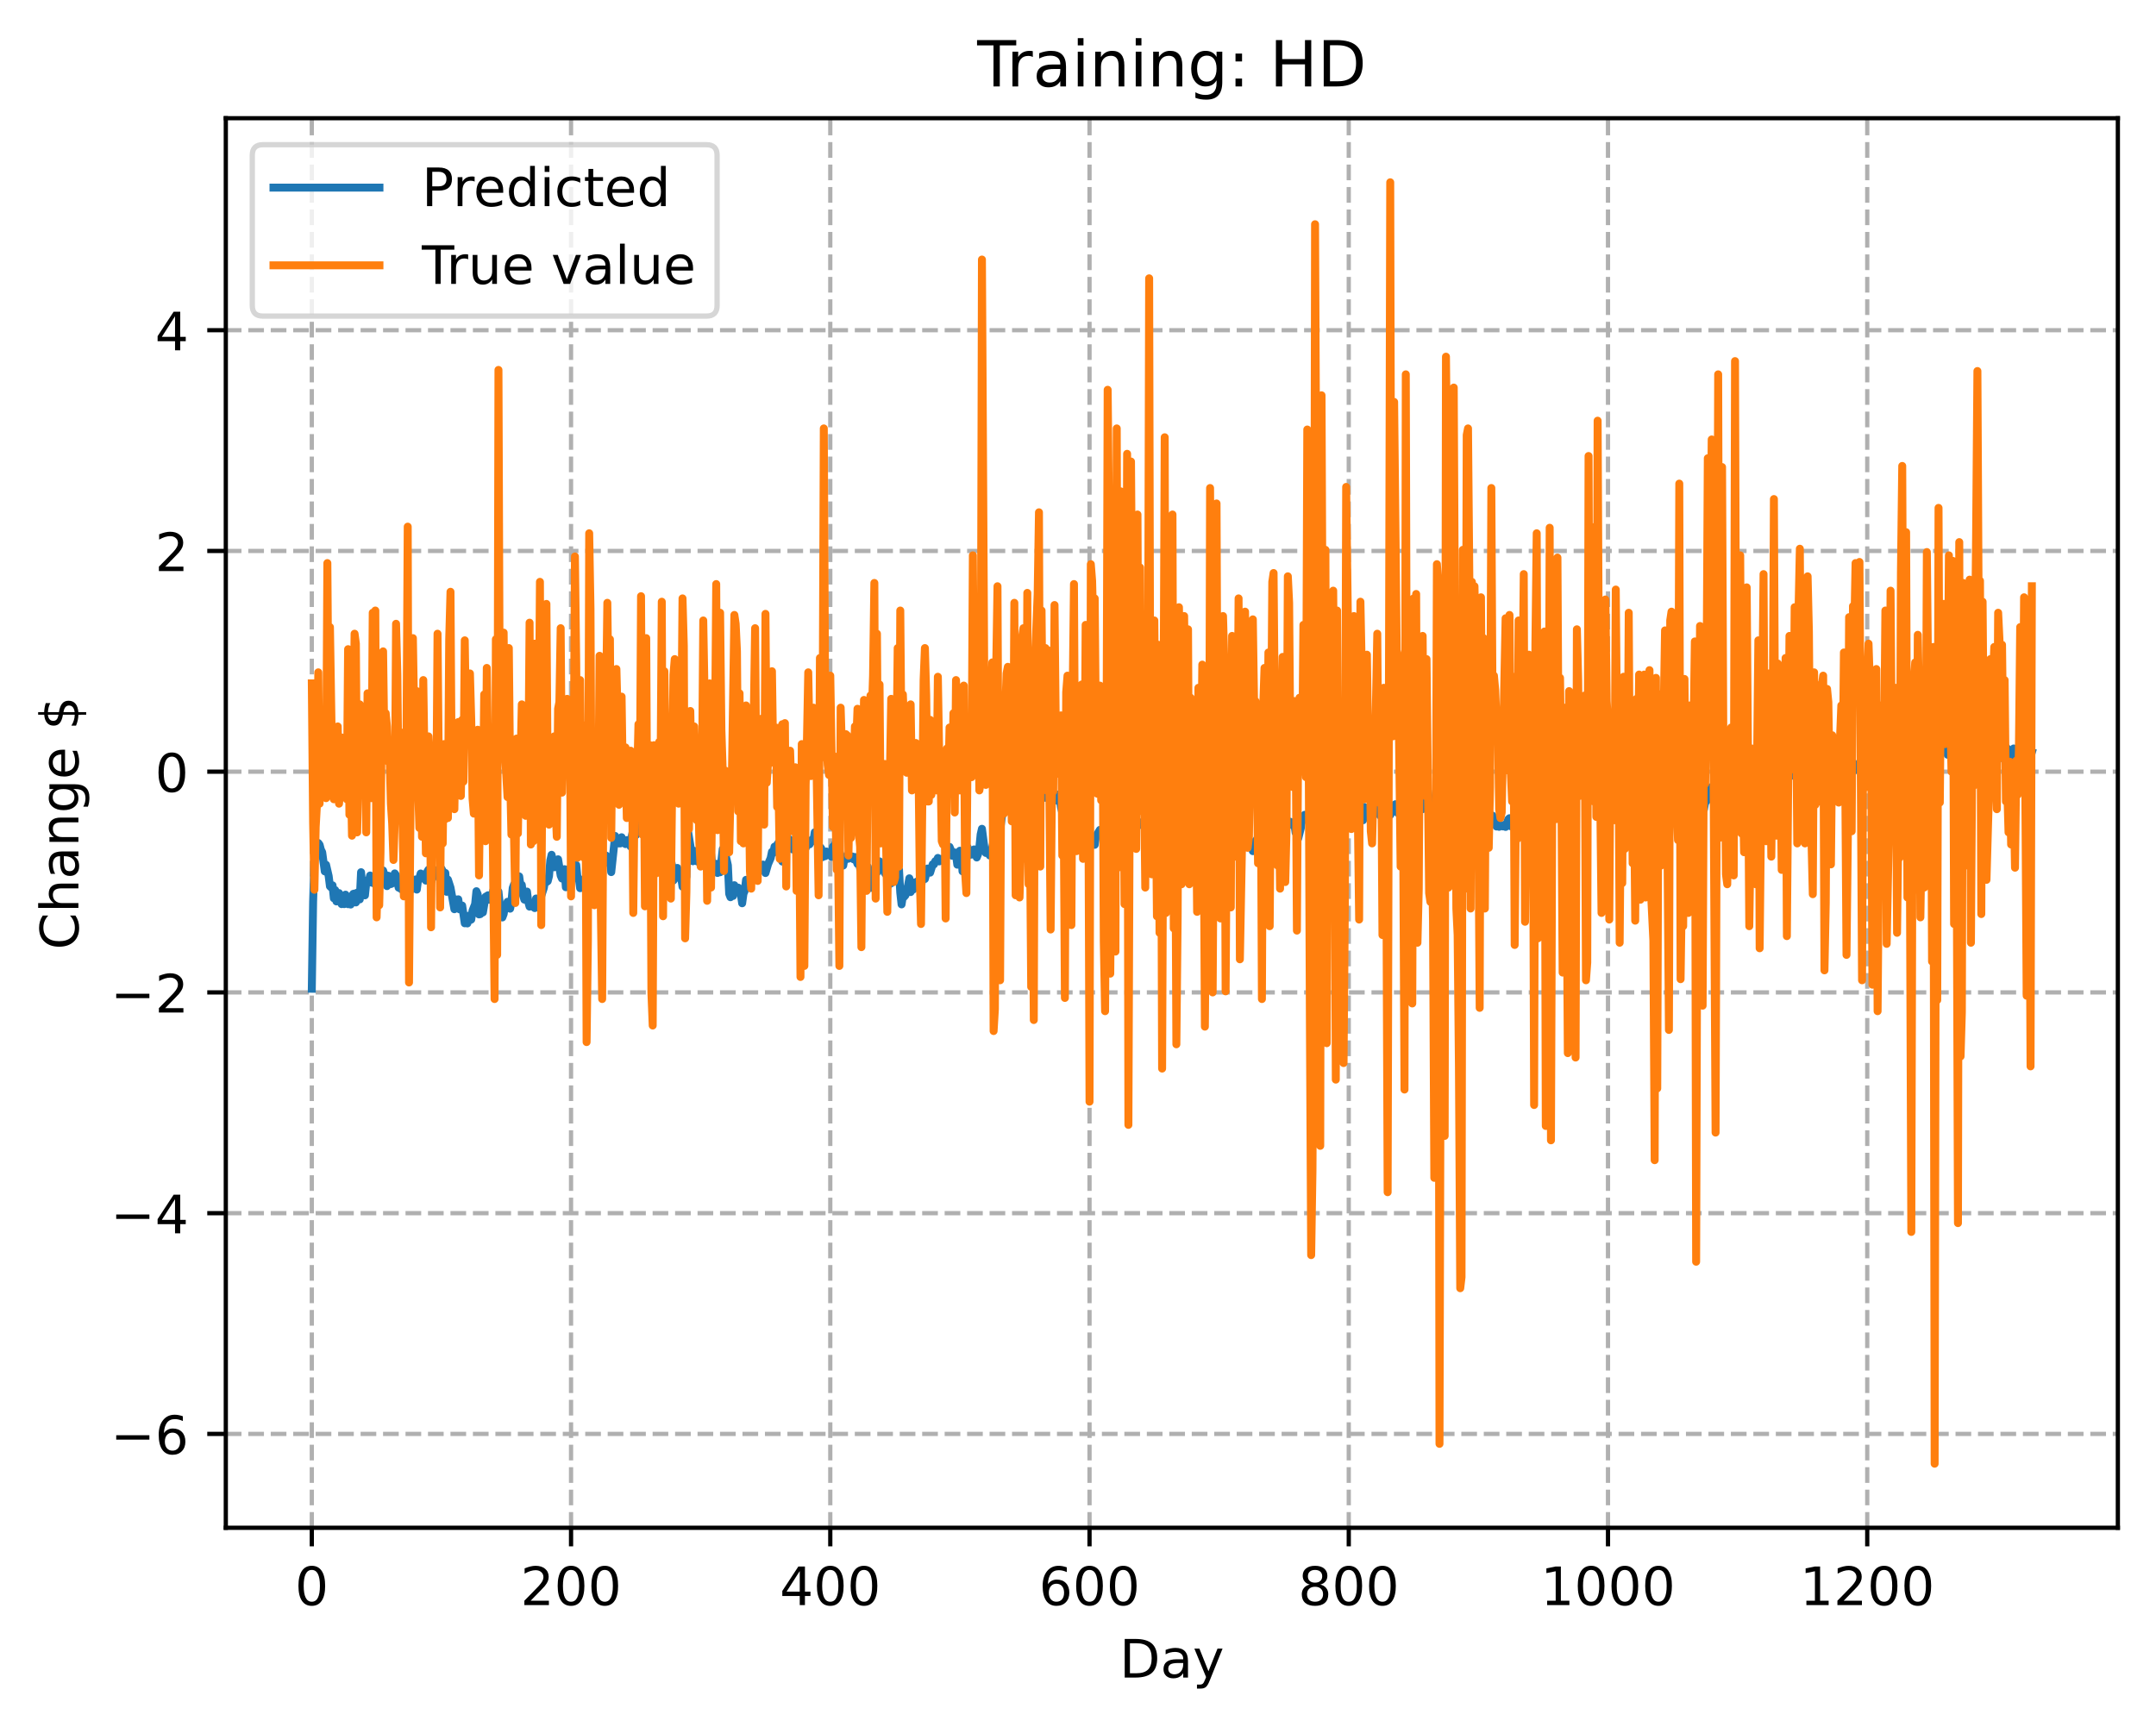 <?xml version="1.0" encoding="utf-8" standalone="no"?>
<!DOCTYPE svg PUBLIC "-//W3C//DTD SVG 1.1//EN"
  "http://www.w3.org/Graphics/SVG/1.1/DTD/svg11.dtd">
<!-- Created with matplotlib (https://matplotlib.org/) -->
<svg height="325.986pt" version="1.1" viewBox="0 0 406.94 325.986" width="406.94pt" xmlns="http://www.w3.org/2000/svg" xmlns:xlink="http://www.w3.org/1999/xlink">
 <defs>
  <style type="text/css">
*{stroke-linecap:butt;stroke-linejoin:round;}
  </style>
 </defs>
 <g id="figure_1">
  <g id="patch_1">
   <path d="M 0 325.986 
L 406.94 325.986 
L 406.94 0 
L 0 0 
z
" style="fill:#ffffff;"/>
  </g>
  <g id="axes_1">
   <g id="patch_2">
    <path d="M 42.62 288.43 
L 399.74 288.43 
L 399.74 22.318 
L 42.62 22.318 
z
" style="fill:#ffffff;"/>
   </g>
   <g id="matplotlib.axis_1">
    <g id="xtick_1">
     <g id="line2d_1">
      <path clip-path="url(#p5a40364942)" d="M 58.853 288.43 
L 58.853 22.318 
" style="fill:none;stroke:#b0b0b0;stroke-dasharray:2.96,1.28;stroke-dashoffset:0;stroke-width:0.8;"/>
     </g>
     <g id="line2d_2">
      <defs>
       <path d="M 0 0 
L 0 3.5 
" id="m84415ae4c9" style="stroke:#000000;stroke-width:0.8;"/>
      </defs>
      <g>
       <use style="stroke:#000000;stroke-width:0.8;" x="58.853" xlink:href="#m84415ae4c9" y="288.43"/>
      </g>
     </g>
     <g id="text_1">
      <!-- 0 -->
      <defs>
       <path d="M 31.781 66.406 
Q 24.172 66.406 20.328 58.906 
Q 16.5 51.422 16.5 36.375 
Q 16.5 21.391 20.328 13.891 
Q 24.172 6.391 31.781 6.391 
Q 39.453 6.391 43.281 13.891 
Q 47.125 21.391 47.125 36.375 
Q 47.125 51.422 43.281 58.906 
Q 39.453 66.406 31.781 66.406 
z
M 31.781 74.219 
Q 44.047 74.219 50.516 64.516 
Q 56.984 54.828 56.984 36.375 
Q 56.984 17.969 50.516 8.266 
Q 44.047 -1.422 31.781 -1.422 
Q 19.531 -1.422 13.062 8.266 
Q 6.594 17.969 6.594 36.375 
Q 6.594 54.828 13.062 64.516 
Q 19.531 74.219 31.781 74.219 
z
" id="DejaVuSans-48"/>
      </defs>
      <g transform="translate(55.672 303.029)scale(0.1 -0.1)">
       <use xlink:href="#DejaVuSans-48"/>
      </g>
     </g>
    </g>
    <g id="xtick_2">
     <g id="line2d_3">
      <path clip-path="url(#p5a40364942)" d="M 107.784 288.43 
L 107.784 22.318 
" style="fill:none;stroke:#b0b0b0;stroke-dasharray:2.96,1.28;stroke-dashoffset:0;stroke-width:0.8;"/>
     </g>
     <g id="line2d_4">
      <g>
       <use style="stroke:#000000;stroke-width:0.8;" x="107.784" xlink:href="#m84415ae4c9" y="288.43"/>
      </g>
     </g>
     <g id="text_2">
      <!-- 200 -->
      <defs>
       <path d="M 19.188 8.297 
L 53.609 8.297 
L 53.609 0 
L 7.328 0 
L 7.328 8.297 
Q 12.938 14.109 22.625 23.891 
Q 32.328 33.688 34.812 36.531 
Q 39.547 41.844 41.422 45.531 
Q 43.312 49.219 43.312 52.781 
Q 43.312 58.594 39.234 62.25 
Q 35.156 65.922 28.609 65.922 
Q 23.969 65.922 18.812 64.312 
Q 13.672 62.703 7.812 59.422 
L 7.812 69.391 
Q 13.766 71.781 18.938 73 
Q 24.125 74.219 28.422 74.219 
Q 39.75 74.219 46.484 68.547 
Q 53.219 62.891 53.219 53.422 
Q 53.219 48.922 51.531 44.891 
Q 49.859 40.875 45.406 35.406 
Q 44.188 33.984 37.641 27.219 
Q 31.109 20.453 19.188 8.297 
z
" id="DejaVuSans-50"/>
      </defs>
      <g transform="translate(98.24 303.029)scale(0.1 -0.1)">
       <use xlink:href="#DejaVuSans-50"/>
       <use x="63.623" xlink:href="#DejaVuSans-48"/>
       <use x="127.246" xlink:href="#DejaVuSans-48"/>
      </g>
     </g>
    </g>
    <g id="xtick_3">
     <g id="line2d_5">
      <path clip-path="url(#p5a40364942)" d="M 156.714 288.43 
L 156.714 22.318 
" style="fill:none;stroke:#b0b0b0;stroke-dasharray:2.96,1.28;stroke-dashoffset:0;stroke-width:0.8;"/>
     </g>
     <g id="line2d_6">
      <g>
       <use style="stroke:#000000;stroke-width:0.8;" x="156.714" xlink:href="#m84415ae4c9" y="288.43"/>
      </g>
     </g>
     <g id="text_3">
      <!-- 400 -->
      <defs>
       <path d="M 37.797 64.312 
L 12.891 25.391 
L 37.797 25.391 
z
M 35.203 72.906 
L 47.609 72.906 
L 47.609 25.391 
L 58.016 25.391 
L 58.016 17.188 
L 47.609 17.188 
L 47.609 0 
L 37.797 0 
L 37.797 17.188 
L 4.891 17.188 
L 4.891 26.703 
z
" id="DejaVuSans-52"/>
      </defs>
      <g transform="translate(147.17 303.029)scale(0.1 -0.1)">
       <use xlink:href="#DejaVuSans-52"/>
       <use x="63.623" xlink:href="#DejaVuSans-48"/>
       <use x="127.246" xlink:href="#DejaVuSans-48"/>
      </g>
     </g>
    </g>
    <g id="xtick_4">
     <g id="line2d_7">
      <path clip-path="url(#p5a40364942)" d="M 205.645 288.43 
L 205.645 22.318 
" style="fill:none;stroke:#b0b0b0;stroke-dasharray:2.96,1.28;stroke-dashoffset:0;stroke-width:0.8;"/>
     </g>
     <g id="line2d_8">
      <g>
       <use style="stroke:#000000;stroke-width:0.8;" x="205.645" xlink:href="#m84415ae4c9" y="288.43"/>
      </g>
     </g>
     <g id="text_4">
      <!-- 600 -->
      <defs>
       <path d="M 33.016 40.375 
Q 26.375 40.375 22.484 35.828 
Q 18.609 31.297 18.609 23.391 
Q 18.609 15.531 22.484 10.953 
Q 26.375 6.391 33.016 6.391 
Q 39.656 6.391 43.531 10.953 
Q 47.406 15.531 47.406 23.391 
Q 47.406 31.297 43.531 35.828 
Q 39.656 40.375 33.016 40.375 
z
M 52.594 71.297 
L 52.594 62.312 
Q 48.875 64.062 45.094 64.984 
Q 41.312 65.922 37.594 65.922 
Q 27.828 65.922 22.672 59.328 
Q 17.531 52.734 16.797 39.406 
Q 19.672 43.656 24.016 45.922 
Q 28.375 48.188 33.594 48.188 
Q 44.578 48.188 50.953 41.516 
Q 57.328 34.859 57.328 23.391 
Q 57.328 12.156 50.688 5.359 
Q 44.047 -1.422 33.016 -1.422 
Q 20.359 -1.422 13.672 8.266 
Q 6.984 17.969 6.984 36.375 
Q 6.984 53.656 15.188 63.938 
Q 23.391 74.219 37.203 74.219 
Q 40.922 74.219 44.703 73.484 
Q 48.484 72.75 52.594 71.297 
z
" id="DejaVuSans-54"/>
      </defs>
      <g transform="translate(196.101 303.029)scale(0.1 -0.1)">
       <use xlink:href="#DejaVuSans-54"/>
       <use x="63.623" xlink:href="#DejaVuSans-48"/>
       <use x="127.246" xlink:href="#DejaVuSans-48"/>
      </g>
     </g>
    </g>
    <g id="xtick_5">
     <g id="line2d_9">
      <path clip-path="url(#p5a40364942)" d="M 254.575 288.43 
L 254.575 22.318 
" style="fill:none;stroke:#b0b0b0;stroke-dasharray:2.96,1.28;stroke-dashoffset:0;stroke-width:0.8;"/>
     </g>
     <g id="line2d_10">
      <g>
       <use style="stroke:#000000;stroke-width:0.8;" x="254.575" xlink:href="#m84415ae4c9" y="288.43"/>
      </g>
     </g>
     <g id="text_5">
      <!-- 800 -->
      <defs>
       <path d="M 31.781 34.625 
Q 24.75 34.625 20.719 30.859 
Q 16.703 27.094 16.703 20.516 
Q 16.703 13.922 20.719 10.156 
Q 24.75 6.391 31.781 6.391 
Q 38.812 6.391 42.859 10.172 
Q 46.922 13.969 46.922 20.516 
Q 46.922 27.094 42.891 30.859 
Q 38.875 34.625 31.781 34.625 
z
M 21.922 38.812 
Q 15.578 40.375 12.031 44.719 
Q 8.5 49.078 8.5 55.328 
Q 8.5 64.062 14.719 69.141 
Q 20.953 74.219 31.781 74.219 
Q 42.672 74.219 48.875 69.141 
Q 55.078 64.062 55.078 55.328 
Q 55.078 49.078 51.531 44.719 
Q 48 40.375 41.703 38.812 
Q 48.828 37.156 52.797 32.312 
Q 56.781 27.484 56.781 20.516 
Q 56.781 9.906 50.312 4.234 
Q 43.844 -1.422 31.781 -1.422 
Q 19.734 -1.422 13.25 4.234 
Q 6.781 9.906 6.781 20.516 
Q 6.781 27.484 10.781 32.312 
Q 14.797 37.156 21.922 38.812 
z
M 18.312 54.391 
Q 18.312 48.734 21.844 45.562 
Q 25.391 42.391 31.781 42.391 
Q 38.141 42.391 41.719 45.562 
Q 45.312 48.734 45.312 54.391 
Q 45.312 60.062 41.719 63.234 
Q 38.141 66.406 31.781 66.406 
Q 25.391 66.406 21.844 63.234 
Q 18.312 60.062 18.312 54.391 
z
" id="DejaVuSans-56"/>
      </defs>
      <g transform="translate(245.032 303.029)scale(0.1 -0.1)">
       <use xlink:href="#DejaVuSans-56"/>
       <use x="63.623" xlink:href="#DejaVuSans-48"/>
       <use x="127.246" xlink:href="#DejaVuSans-48"/>
      </g>
     </g>
    </g>
    <g id="xtick_6">
     <g id="line2d_11">
      <path clip-path="url(#p5a40364942)" d="M 303.506 288.43 
L 303.506 22.318 
" style="fill:none;stroke:#b0b0b0;stroke-dasharray:2.96,1.28;stroke-dashoffset:0;stroke-width:0.8;"/>
     </g>
     <g id="line2d_12">
      <g>
       <use style="stroke:#000000;stroke-width:0.8;" x="303.506" xlink:href="#m84415ae4c9" y="288.43"/>
      </g>
     </g>
     <g id="text_6">
      <!-- 1000 -->
      <defs>
       <path d="M 12.406 8.297 
L 28.516 8.297 
L 28.516 63.922 
L 10.984 60.406 
L 10.984 69.391 
L 28.422 72.906 
L 38.281 72.906 
L 38.281 8.297 
L 54.391 8.297 
L 54.391 0 
L 12.406 0 
z
" id="DejaVuSans-49"/>
      </defs>
      <g transform="translate(290.781 303.029)scale(0.1 -0.1)">
       <use xlink:href="#DejaVuSans-49"/>
       <use x="63.623" xlink:href="#DejaVuSans-48"/>
       <use x="127.246" xlink:href="#DejaVuSans-48"/>
       <use x="190.869" xlink:href="#DejaVuSans-48"/>
      </g>
     </g>
    </g>
    <g id="xtick_7">
     <g id="line2d_13">
      <path clip-path="url(#p5a40364942)" d="M 352.437 288.43 
L 352.437 22.318 
" style="fill:none;stroke:#b0b0b0;stroke-dasharray:2.96,1.28;stroke-dashoffset:0;stroke-width:0.8;"/>
     </g>
     <g id="line2d_14">
      <g>
       <use style="stroke:#000000;stroke-width:0.8;" x="352.437" xlink:href="#m84415ae4c9" y="288.43"/>
      </g>
     </g>
     <g id="text_7">
      <!-- 1200 -->
      <g transform="translate(339.712 303.029)scale(0.1 -0.1)">
       <use xlink:href="#DejaVuSans-49"/>
       <use x="63.623" xlink:href="#DejaVuSans-50"/>
       <use x="127.246" xlink:href="#DejaVuSans-48"/>
       <use x="190.869" xlink:href="#DejaVuSans-48"/>
      </g>
     </g>
    </g>
    <g id="text_8">
     <!-- Day -->
     <defs>
      <path d="M 19.672 64.797 
L 19.672 8.109 
L 31.594 8.109 
Q 46.688 8.109 53.688 14.938 
Q 60.688 21.781 60.688 36.531 
Q 60.688 51.172 53.688 57.984 
Q 46.688 64.797 31.594 64.797 
z
M 9.812 72.906 
L 30.078 72.906 
Q 51.266 72.906 61.172 64.094 
Q 71.094 55.281 71.094 36.531 
Q 71.094 17.672 61.125 8.828 
Q 51.172 0 30.078 0 
L 9.812 0 
z
" id="DejaVuSans-68"/>
      <path d="M 34.281 27.484 
Q 23.391 27.484 19.188 25 
Q 14.984 22.516 14.984 16.5 
Q 14.984 11.719 18.141 8.906 
Q 21.297 6.109 26.703 6.109 
Q 34.188 6.109 38.703 11.406 
Q 43.219 16.703 43.219 25.484 
L 43.219 27.484 
z
M 52.203 31.203 
L 52.203 0 
L 43.219 0 
L 43.219 8.297 
Q 40.141 3.328 35.547 0.953 
Q 30.953 -1.422 24.312 -1.422 
Q 15.922 -1.422 10.953 3.297 
Q 6 8.016 6 15.922 
Q 6 25.141 12.172 29.828 
Q 18.359 34.516 30.609 34.516 
L 43.219 34.516 
L 43.219 35.406 
Q 43.219 41.609 39.141 45 
Q 35.062 48.391 27.688 48.391 
Q 23 48.391 18.547 47.266 
Q 14.109 46.141 10.016 43.891 
L 10.016 52.203 
Q 14.938 54.109 19.578 55.047 
Q 24.219 56 28.609 56 
Q 40.484 56 46.344 49.844 
Q 52.203 43.703 52.203 31.203 
z
" id="DejaVuSans-97"/>
      <path d="M 32.172 -5.078 
Q 28.375 -14.844 24.75 -17.812 
Q 21.141 -20.797 15.094 -20.797 
L 7.906 -20.797 
L 7.906 -13.281 
L 13.188 -13.281 
Q 16.891 -13.281 18.938 -11.516 
Q 21 -9.766 23.484 -3.219 
L 25.094 0.875 
L 2.984 54.688 
L 12.5 54.688 
L 29.594 11.922 
L 46.688 54.688 
L 56.203 54.688 
z
" id="DejaVuSans-121"/>
     </defs>
     <g transform="translate(211.307 316.707)scale(0.1 -0.1)">
      <use xlink:href="#DejaVuSans-68"/>
      <use x="77.002" xlink:href="#DejaVuSans-97"/>
      <use x="138.281" xlink:href="#DejaVuSans-121"/>
     </g>
    </g>
   </g>
   <g id="matplotlib.axis_2">
    <g id="ytick_1">
     <g id="line2d_15">
      <path clip-path="url(#p5a40364942)" d="M 42.62 270.708 
L 399.74 270.708 
" style="fill:none;stroke:#b0b0b0;stroke-dasharray:2.96,1.28;stroke-dashoffset:0;stroke-width:0.8;"/>
     </g>
     <g id="line2d_16">
      <defs>
       <path d="M 0 0 
L -3.5 0 
" id="m8a17dabcf8" style="stroke:#000000;stroke-width:0.8;"/>
      </defs>
      <g>
       <use style="stroke:#000000;stroke-width:0.8;" x="42.62" xlink:href="#m8a17dabcf8" y="270.708"/>
      </g>
     </g>
     <g id="text_9">
      <!-- −6 -->
      <defs>
       <path d="M 10.594 35.5 
L 73.188 35.5 
L 73.188 27.203 
L 10.594 27.203 
z
" id="DejaVuSans-8722"/>
      </defs>
      <g transform="translate(20.878 274.507)scale(0.1 -0.1)">
       <use xlink:href="#DejaVuSans-8722"/>
       <use x="83.789" xlink:href="#DejaVuSans-54"/>
      </g>
     </g>
    </g>
    <g id="ytick_2">
     <g id="line2d_17">
      <path clip-path="url(#p5a40364942)" d="M 42.62 229.034 
L 399.74 229.034 
" style="fill:none;stroke:#b0b0b0;stroke-dasharray:2.96,1.28;stroke-dashoffset:0;stroke-width:0.8;"/>
     </g>
     <g id="line2d_18">
      <g>
       <use style="stroke:#000000;stroke-width:0.8;" x="42.62" xlink:href="#m8a17dabcf8" y="229.034"/>
      </g>
     </g>
     <g id="text_10">
      <!-- −4 -->
      <g transform="translate(20.878 232.833)scale(0.1 -0.1)">
       <use xlink:href="#DejaVuSans-8722"/>
       <use x="83.789" xlink:href="#DejaVuSans-52"/>
      </g>
     </g>
    </g>
    <g id="ytick_3">
     <g id="line2d_19">
      <path clip-path="url(#p5a40364942)" d="M 42.62 187.359 
L 399.74 187.359 
" style="fill:none;stroke:#b0b0b0;stroke-dasharray:2.96,1.28;stroke-dashoffset:0;stroke-width:0.8;"/>
     </g>
     <g id="line2d_20">
      <g>
       <use style="stroke:#000000;stroke-width:0.8;" x="42.62" xlink:href="#m8a17dabcf8" y="187.359"/>
      </g>
     </g>
     <g id="text_11">
      <!-- −2 -->
      <g transform="translate(20.878 191.158)scale(0.1 -0.1)">
       <use xlink:href="#DejaVuSans-8722"/>
       <use x="83.789" xlink:href="#DejaVuSans-50"/>
      </g>
     </g>
    </g>
    <g id="ytick_4">
     <g id="line2d_21">
      <path clip-path="url(#p5a40364942)" d="M 42.62 145.685 
L 399.74 145.685 
" style="fill:none;stroke:#b0b0b0;stroke-dasharray:2.96,1.28;stroke-dashoffset:0;stroke-width:0.8;"/>
     </g>
     <g id="line2d_22">
      <g>
       <use style="stroke:#000000;stroke-width:0.8;" x="42.62" xlink:href="#m8a17dabcf8" y="145.685"/>
      </g>
     </g>
     <g id="text_12">
      <!-- 0 -->
      <g transform="translate(29.258 149.484)scale(0.1 -0.1)">
       <use xlink:href="#DejaVuSans-48"/>
      </g>
     </g>
    </g>
    <g id="ytick_5">
     <g id="line2d_23">
      <path clip-path="url(#p5a40364942)" d="M 42.62 104.01 
L 399.74 104.01 
" style="fill:none;stroke:#b0b0b0;stroke-dasharray:2.96,1.28;stroke-dashoffset:0;stroke-width:0.8;"/>
     </g>
     <g id="line2d_24">
      <g>
       <use style="stroke:#000000;stroke-width:0.8;" x="42.62" xlink:href="#m8a17dabcf8" y="104.01"/>
      </g>
     </g>
     <g id="text_13">
      <!-- 2 -->
      <g transform="translate(29.258 107.81)scale(0.1 -0.1)">
       <use xlink:href="#DejaVuSans-50"/>
      </g>
     </g>
    </g>
    <g id="ytick_6">
     <g id="line2d_25">
      <path clip-path="url(#p5a40364942)" d="M 42.62 62.336 
L 399.74 62.336 
" style="fill:none;stroke:#b0b0b0;stroke-dasharray:2.96,1.28;stroke-dashoffset:0;stroke-width:0.8;"/>
     </g>
     <g id="line2d_26">
      <g>
       <use style="stroke:#000000;stroke-width:0.8;" x="42.62" xlink:href="#m8a17dabcf8" y="62.336"/>
      </g>
     </g>
     <g id="text_14">
      <!-- 4 -->
      <g transform="translate(29.258 66.135)scale(0.1 -0.1)">
       <use xlink:href="#DejaVuSans-52"/>
      </g>
     </g>
    </g>
    <g id="text_15">
     <!-- Change $ -->
     <defs>
      <path d="M 64.406 67.281 
L 64.406 56.891 
Q 59.422 61.531 53.781 63.812 
Q 48.141 66.109 41.797 66.109 
Q 29.297 66.109 22.656 58.469 
Q 16.016 50.828 16.016 36.375 
Q 16.016 21.969 22.656 14.328 
Q 29.297 6.688 41.797 6.688 
Q 48.141 6.688 53.781 8.984 
Q 59.422 11.281 64.406 15.922 
L 64.406 5.609 
Q 59.234 2.094 53.438 0.328 
Q 47.656 -1.422 41.219 -1.422 
Q 24.656 -1.422 15.125 8.703 
Q 5.609 18.844 5.609 36.375 
Q 5.609 53.953 15.125 64.078 
Q 24.656 74.219 41.219 74.219 
Q 47.75 74.219 53.531 72.484 
Q 59.328 70.75 64.406 67.281 
z
" id="DejaVuSans-67"/>
      <path d="M 54.891 33.016 
L 54.891 0 
L 45.906 0 
L 45.906 32.719 
Q 45.906 40.484 42.875 44.328 
Q 39.844 48.188 33.797 48.188 
Q 26.516 48.188 22.312 43.547 
Q 18.109 38.922 18.109 30.906 
L 18.109 0 
L 9.078 0 
L 9.078 75.984 
L 18.109 75.984 
L 18.109 46.188 
Q 21.344 51.125 25.703 53.562 
Q 30.078 56 35.797 56 
Q 45.219 56 50.047 50.172 
Q 54.891 44.344 54.891 33.016 
z
" id="DejaVuSans-104"/>
      <path d="M 54.891 33.016 
L 54.891 0 
L 45.906 0 
L 45.906 32.719 
Q 45.906 40.484 42.875 44.328 
Q 39.844 48.188 33.797 48.188 
Q 26.516 48.188 22.312 43.547 
Q 18.109 38.922 18.109 30.906 
L 18.109 0 
L 9.078 0 
L 9.078 54.688 
L 18.109 54.688 
L 18.109 46.188 
Q 21.344 51.125 25.703 53.562 
Q 30.078 56 35.797 56 
Q 45.219 56 50.047 50.172 
Q 54.891 44.344 54.891 33.016 
z
" id="DejaVuSans-110"/>
      <path d="M 45.406 27.984 
Q 45.406 37.75 41.375 43.109 
Q 37.359 48.484 30.078 48.484 
Q 22.859 48.484 18.828 43.109 
Q 14.797 37.75 14.797 27.984 
Q 14.797 18.266 18.828 12.891 
Q 22.859 7.516 30.078 7.516 
Q 37.359 7.516 41.375 12.891 
Q 45.406 18.266 45.406 27.984 
z
M 54.391 6.781 
Q 54.391 -7.172 48.188 -13.984 
Q 42 -20.797 29.203 -20.797 
Q 24.469 -20.797 20.266 -20.094 
Q 16.062 -19.391 12.109 -17.922 
L 12.109 -9.188 
Q 16.062 -11.328 19.922 -12.344 
Q 23.781 -13.375 27.781 -13.375 
Q 36.625 -13.375 41.016 -8.766 
Q 45.406 -4.156 45.406 5.172 
L 45.406 9.625 
Q 42.625 4.781 38.281 2.391 
Q 33.938 0 27.875 0 
Q 17.828 0 11.672 7.656 
Q 5.516 15.328 5.516 27.984 
Q 5.516 40.672 11.672 48.328 
Q 17.828 56 27.875 56 
Q 33.938 56 38.281 53.609 
Q 42.625 51.219 45.406 46.391 
L 45.406 54.688 
L 54.391 54.688 
z
" id="DejaVuSans-103"/>
      <path d="M 56.203 29.594 
L 56.203 25.203 
L 14.891 25.203 
Q 15.484 15.922 20.484 11.062 
Q 25.484 6.203 34.422 6.203 
Q 39.594 6.203 44.453 7.469 
Q 49.312 8.734 54.109 11.281 
L 54.109 2.781 
Q 49.266 0.734 44.188 -0.344 
Q 39.109 -1.422 33.891 -1.422 
Q 20.797 -1.422 13.156 6.188 
Q 5.516 13.812 5.516 26.812 
Q 5.516 40.234 12.766 48.109 
Q 20.016 56 32.328 56 
Q 43.359 56 49.781 48.891 
Q 56.203 41.797 56.203 29.594 
z
M 47.219 32.234 
Q 47.125 39.594 43.094 43.984 
Q 39.062 48.391 32.422 48.391 
Q 24.906 48.391 20.391 44.141 
Q 15.875 39.891 15.188 32.172 
z
" id="DejaVuSans-101"/>
      <path id="DejaVuSans-32"/>
      <path d="M 33.797 -14.703 
L 28.906 -14.703 
L 28.859 0 
Q 23.734 0.094 18.609 1.188 
Q 13.484 2.297 8.297 4.5 
L 8.297 13.281 
Q 13.281 10.156 18.375 8.562 
Q 23.484 6.984 28.906 6.938 
L 28.906 29.203 
Q 18.109 30.953 13.203 35.156 
Q 8.297 39.359 8.297 46.688 
Q 8.297 54.641 13.625 59.219 
Q 18.953 63.812 28.906 64.5 
L 28.906 75.984 
L 33.797 75.984 
L 33.797 64.656 
Q 38.328 64.453 42.578 63.688 
Q 46.828 62.938 50.875 61.625 
L 50.875 53.078 
Q 46.828 55.125 42.547 56.25 
Q 38.281 57.375 33.797 57.562 
L 33.797 36.719 
Q 44.875 35.016 50.094 30.609 
Q 55.328 26.219 55.328 18.609 
Q 55.328 10.359 49.781 5.594 
Q 44.234 0.828 33.797 0.094 
z
M 28.906 37.594 
L 28.906 57.625 
Q 23.25 56.984 20.266 54.391 
Q 17.281 51.812 17.281 47.516 
Q 17.281 43.312 20.031 40.969 
Q 22.797 38.625 28.906 37.594 
z
M 33.797 28.219 
L 33.797 7.078 
Q 39.984 7.906 43.141 10.594 
Q 46.297 13.281 46.297 17.672 
Q 46.297 21.969 43.281 24.5 
Q 40.281 27.047 33.797 28.219 
z
" id="DejaVuSans-36"/>
     </defs>
     <g transform="translate(14.798 179.288)rotate(-90)scale(0.1 -0.1)">
      <use xlink:href="#DejaVuSans-67"/>
      <use x="69.824" xlink:href="#DejaVuSans-104"/>
      <use x="133.203" xlink:href="#DejaVuSans-97"/>
      <use x="194.482" xlink:href="#DejaVuSans-110"/>
      <use x="257.861" xlink:href="#DejaVuSans-103"/>
      <use x="321.338" xlink:href="#DejaVuSans-101"/>
      <use x="382.861" xlink:href="#DejaVuSans-32"/>
      <use x="414.648" xlink:href="#DejaVuSans-36"/>
     </g>
    </g>
   </g>
   <g id="line2d_27">
    <path clip-path="url(#p5a40364942)" d="M 58.853 186.666 
L 59.098 170.254 
L 59.342 162.475 
L 59.587 160.032 
L 59.832 159.178 
L 60.076 159.155 
L 60.321 159.476 
L 60.566 160.426 
L 60.81 160.89 
L 61.3 164.506 
L 61.544 163.26 
L 62.034 165.386 
L 62.278 167.325 
L 62.523 167.559 
L 62.767 167.139 
L 63.012 169.588 
L 63.257 168.036 
L 63.501 170.177 
L 63.746 169.632 
L 63.991 168.604 
L 64.235 170.222 
L 64.48 170.689 
L 64.725 169.234 
L 64.969 170.689 
L 65.214 168.903 
L 65.459 170.094 
L 65.703 170.704 
L 65.948 170.08 
L 66.193 170.767 
L 66.437 169.156 
L 66.682 168.75 
L 66.927 168.691 
L 67.171 170.372 
L 67.416 168.524 
L 67.661 168.47 
L 67.905 169.801 
L 68.15 164.662 
L 68.395 167.302 
L 68.639 167.257 
L 68.884 169.031 
L 69.128 166.637 
L 69.373 166.192 
L 69.618 166.32 
L 69.862 165.288 
L 70.107 166.622 
L 70.352 166.622 
L 70.596 166.793 
L 71.086 165.808 
L 71.33 166.891 
L 71.575 166.432 
L 71.82 164.715 
L 72.064 166.319 
L 72.309 164.338 
L 72.554 165.106 
L 72.798 165.197 
L 73.043 167.289 
L 73.288 165.331 
L 73.532 165.627 
L 73.777 166.904 
L 74.022 166.778 
L 74.266 166.059 
L 74.511 164.891 
L 74.755 165.247 
L 75.245 167.59 
L 75.489 167.558 
L 75.734 167.867 
L 75.979 167.478 
L 76.223 167.758 
L 76.468 167.142 
L 76.713 168.816 
L 76.957 166.817 
L 77.202 166.449 
L 77.447 166.303 
L 77.691 167.906 
L 77.936 166.097 
L 78.181 167.128 
L 78.425 166.037 
L 78.67 167.945 
L 78.915 166.032 
L 79.159 165.757 
L 79.404 164.908 
L 79.649 165.113 
L 79.893 165.878 
L 80.138 165.529 
L 80.383 166.252 
L 80.627 164.598 
L 80.872 164.181 
L 81.116 164.497 
L 81.361 166.475 
L 81.606 165.802 
L 81.85 164.506 
L 82.095 164.591 
L 82.34 164.511 
L 82.584 164.229 
L 82.829 164.784 
L 83.074 166.083 
L 83.318 163.988 
L 83.563 164.436 
L 83.808 165.116 
L 84.052 164.799 
L 84.297 168.364 
L 84.542 166.058 
L 85.031 167.568 
L 85.765 171.652 
L 86.01 169.799 
L 86.254 170.518 
L 86.499 169.781 
L 86.743 171.67 
L 86.988 171.154 
L 87.233 170.96 
L 87.722 174.307 
L 87.967 173.481 
L 88.211 174.336 
L 88.456 172.882 
L 88.701 173.717 
L 88.945 173.604 
L 89.19 171.918 
L 89.679 170.682 
L 89.924 168.25 
L 90.169 168.837 
L 90.413 172.635 
L 90.658 172.577 
L 90.903 172.06 
L 91.147 172.259 
L 91.637 169.312 
L 92.126 169.014 
L 92.371 169.859 
L 92.615 169.273 
L 92.86 169.092 
L 93.104 168.115 
L 93.349 169.565 
L 93.594 170.109 
L 93.838 168.43 
L 94.083 168.327 
L 94.572 173.088 
L 94.817 173.205 
L 95.062 172.56 
L 95.306 171.024 
L 95.551 171.167 
L 95.796 170.248 
L 96.04 171.323 
L 96.285 171.55 
L 96.53 170.295 
L 96.774 167.648 
L 97.019 166.973 
L 97.264 167.776 
L 97.508 166.156 
L 97.753 165.385 
L 97.998 165.458 
L 98.242 167.265 
L 98.487 167.054 
L 98.731 169.055 
L 98.976 169.844 
L 99.221 169.469 
L 99.465 168.318 
L 99.71 170.296 
L 99.955 171.163 
L 100.199 170.457 
L 100.444 170.576 
L 100.689 171.249 
L 100.933 171.435 
L 101.178 169.631 
L 101.423 171.308 
L 101.667 170.98 
L 101.912 169.423 
L 102.157 169.144 
L 102.646 167.634 
L 102.891 166.182 
L 103.135 166.53 
L 103.38 166.359 
L 103.625 165.395 
L 103.869 162.451 
L 104.114 161.377 
L 104.603 163.728 
L 104.848 163.529 
L 105.092 162.654 
L 105.337 162.228 
L 105.826 165.292 
L 106.071 165.861 
L 106.316 165.639 
L 106.56 164.094 
L 106.805 167.504 
L 107.294 164.324 
L 107.539 163.93 
L 107.784 164.16 
L 108.028 165.652 
L 108.273 164.342 
L 108.518 164.049 
L 108.762 163.295 
L 109.007 165.862 
L 109.252 165.837 
L 109.496 167.677 
L 109.986 167.538 
L 110.23 166.481 
L 110.475 166.671 
L 110.719 165.554 
L 110.964 166.39 
L 111.209 162.583 
L 111.453 165.564 
L 111.698 161.318 
L 111.943 161.37 
L 112.187 160.799 
L 112.432 161.993 
L 112.677 161.748 
L 112.921 162.287 
L 113.166 161.794 
L 113.411 160.992 
L 113.655 161.713 
L 114.145 161.916 
L 114.389 161.516 
L 114.634 162.887 
L 114.879 162.224 
L 115.123 162.304 
L 115.368 164.645 
L 116.102 157.82 
L 116.346 158.722 
L 116.591 158.807 
L 116.836 159.23 
L 117.08 159.231 
L 117.325 158.064 
L 117.57 159.131 
L 117.814 158.792 
L 118.059 159.354 
L 118.304 158.61 
L 118.548 158.584 
L 118.793 158.97 
L 119.038 159.825 
L 119.282 157.69 
L 119.527 156.583 
L 119.772 156.527 
L 120.016 157.671 
L 120.261 155.858 
L 120.506 156.666 
L 120.75 155.558 
L 120.995 155.348 
L 121.24 154.692 
L 121.484 156.072 
L 121.729 156.526 
L 121.974 157.782 
L 122.218 158.069 
L 122.463 158.021 
L 122.952 159.359 
L 123.197 159.574 
L 123.441 160.441 
L 123.686 159.709 
L 123.931 160.262 
L 124.175 161.729 
L 124.42 161.845 
L 125.154 163.889 
L 125.399 163.905 
L 125.643 164.208 
L 125.888 163.002 
L 126.133 163.676 
L 126.377 163.304 
L 126.622 162.271 
L 126.867 163.531 
L 127.111 166.227 
L 127.601 165.496 
L 127.845 163.858 
L 128.334 165.82 
L 128.579 165.801 
L 128.824 167.402 
L 129.068 165.351 
L 129.313 166.1 
L 129.558 165.53 
L 129.802 156.561 
L 130.781 162.595 
L 131.026 160.627 
L 131.27 162.105 
L 131.515 162.586 
L 131.76 162.69 
L 132.004 161.43 
L 132.249 161.077 
L 132.494 161.99 
L 132.738 161.347 
L 133.228 162.11 
L 133.472 163.218 
L 133.717 162.469 
L 133.962 163.204 
L 134.206 161.176 
L 134.451 163.424 
L 134.695 163.744 
L 134.94 163.734 
L 135.185 163.075 
L 135.429 164.808 
L 135.674 164.231 
L 135.919 164.675 
L 136.408 160.296 
L 136.897 161.175 
L 137.387 163.354 
L 137.631 168.752 
L 137.876 169.386 
L 138.121 168.734 
L 138.365 169.144 
L 138.61 167.121 
L 138.855 167.635 
L 139.344 167.579 
L 139.589 167.986 
L 139.833 168.826 
L 140.078 170.529 
L 140.322 168.733 
L 140.567 168.158 
L 140.812 166.104 
L 141.056 167.065 
L 141.301 166.998 
L 141.546 165.998 
L 141.79 165.515 
L 142.035 163.177 
L 142.524 164.451 
L 142.769 162.801 
L 143.014 164.023 
L 143.258 163.745 
L 143.503 164.386 
L 143.992 163.218 
L 144.482 164.819 
L 144.971 163.135 
L 145.46 162.003 
L 145.705 160.812 
L 145.95 161.036 
L 146.194 159.837 
L 146.439 160.306 
L 146.683 159.483 
L 146.928 159.099 
L 147.417 162.167 
L 147.662 162.655 
L 147.907 158.319 
L 148.151 157.987 
L 148.396 157.019 
L 148.885 159.249 
L 149.13 158.545 
L 149.375 159.186 
L 149.619 160.364 
L 149.864 159.858 
L 150.353 160.299 
L 150.843 158.897 
L 151.087 158.903 
L 151.332 157.558 
L 151.577 157.089 
L 152.066 160.105 
L 152.555 159.044 
L 152.8 159.406 
L 153.044 158.797 
L 153.289 158.488 
L 153.534 158.805 
L 153.778 157.126 
L 154.023 157.273 
L 154.268 158.245 
L 154.512 160.72 
L 154.757 159.868 
L 155.002 160.156 
L 155.246 161.821 
L 155.491 160.736 
L 155.736 161.639 
L 155.98 160.756 
L 156.225 161.323 
L 156.714 160.952 
L 156.959 161.784 
L 157.204 159.841 
L 157.448 160.188 
L 157.693 159.184 
L 157.938 160.024 
L 158.182 160.246 
L 158.427 160.699 
L 158.671 161.574 
L 158.916 162.966 
L 159.161 163.405 
L 159.405 161.928 
L 159.65 162.268 
L 159.895 161.537 
L 160.139 162.115 
L 160.384 161.822 
L 160.873 161.692 
L 161.118 162.233 
L 161.363 161.793 
L 161.852 163.105 
L 162.097 162.432 
L 162.341 163.967 
L 162.586 164.482 
L 162.831 163.161 
L 163.075 163.381 
L 163.32 163.443 
L 163.565 163.635 
L 163.809 163.666 
L 164.298 167.638 
L 164.543 166.708 
L 164.788 165.139 
L 165.032 164.547 
L 165.277 165.04 
L 165.522 164.732 
L 165.766 162.738 
L 166.011 162.617 
L 166.256 163.138 
L 166.745 163.103 
L 166.99 164.795 
L 167.234 165.116 
L 167.479 165.212 
L 167.724 167.121 
L 167.968 166.011 
L 168.213 166.751 
L 168.458 165.551 
L 168.702 165.695 
L 168.947 165.137 
L 169.436 165.596 
L 169.681 164.153 
L 169.926 168.527 
L 170.17 170.74 
L 170.415 169.138 
L 170.659 169.306 
L 170.904 169.011 
L 171.393 167.155 
L 171.638 165.818 
L 171.883 168.411 
L 172.127 167.965 
L 172.372 167.933 
L 172.617 166.592 
L 172.861 167.036 
L 173.106 166.414 
L 173.351 166.355 
L 173.595 167.283 
L 173.84 167.558 
L 174.085 165.636 
L 174.329 165.565 
L 174.574 165.944 
L 175.063 163.973 
L 175.308 164.56 
L 175.553 164.748 
L 176.042 163.167 
L 176.286 163.194 
L 176.531 162.578 
L 176.776 162.549 
L 177.02 161.97 
L 177.265 162.622 
L 177.51 162.28 
L 177.754 162.133 
L 178.244 162.71 
L 178.488 161.542 
L 179.222 159.881 
L 179.467 160.455 
L 179.712 161.554 
L 180.201 160.935 
L 180.446 161.426 
L 180.69 163.242 
L 180.935 162.46 
L 181.18 160.609 
L 181.424 161.142 
L 181.669 164.494 
L 181.914 163.892 
L 182.158 164.064 
L 182.647 159.97 
L 182.892 161.455 
L 183.137 161.192 
L 183.381 161.342 
L 183.626 160.675 
L 183.871 160.361 
L 184.115 160.675 
L 184.36 161.884 
L 184.605 161.26 
L 184.849 160.015 
L 185.094 157.533 
L 185.339 156.469 
L 185.828 160.213 
L 186.073 161.026 
L 186.562 160.8 
L 186.807 161.505 
L 187.051 161.034 
L 187.785 157.692 
L 188.03 157.488 
L 188.274 156.283 
L 188.764 156.822 
L 189.498 151.042 
L 189.742 148.85 
L 190.232 148.468 
L 190.476 148.862 
L 190.721 148.526 
L 190.966 148.662 
L 191.21 149.868 
L 191.455 149.259 
L 191.7 149.862 
L 191.944 149.874 
L 192.189 150.296 
L 192.434 153.375 
L 192.678 148.255 
L 192.923 149.214 
L 193.168 149.146 
L 193.412 148.556 
L 193.657 149.138 
L 193.902 150.869 
L 194.146 147.03 
L 194.391 147.011 
L 194.635 147.998 
L 194.88 148.445 
L 195.125 148.005 
L 195.369 147.227 
L 195.859 149.243 
L 196.348 147.702 
L 197.082 149.423 
L 197.327 150.62 
L 197.571 146.973 
L 198.061 148.834 
L 198.305 148.829 
L 198.55 149.918 
L 198.795 149.596 
L 199.039 150.182 
L 199.284 150.445 
L 199.529 151.162 
L 199.773 149.994 
L 200.018 150.498 
L 200.262 152.427 
L 200.507 153.441 
L 200.752 153.143 
L 200.996 154.684 
L 201.241 155.048 
L 202.22 158.884 
L 202.464 157.725 
L 202.709 157.797 
L 202.954 157.461 
L 203.198 157.533 
L 203.443 158.017 
L 203.688 157.277 
L 204.177 157.475 
L 204.422 157.159 
L 204.666 157.355 
L 204.911 159.108 
L 205.156 158.037 
L 205.889 158.877 
L 206.134 158.678 
L 206.379 158.932 
L 206.623 159.494 
L 206.868 157.875 
L 207.602 156.674 
L 208.091 157.154 
L 208.336 157.26 
L 208.581 154.877 
L 209.07 154.907 
L 209.315 155.218 
L 209.559 155.117 
L 210.049 155.454 
L 210.293 156.997 
L 210.538 156.978 
L 210.783 156.413 
L 211.027 156.919 
L 211.272 156.688 
L 211.517 156.302 
L 211.761 156.157 
L 212.006 156.232 
L 212.25 154.708 
L 212.495 154.357 
L 212.74 154.993 
L 212.984 154.676 
L 213.229 155.014 
L 213.474 154.588 
L 213.718 154.623 
L 213.963 154.223 
L 214.208 155.337 
L 214.452 154.998 
L 214.697 155.977 
L 214.942 155.723 
L 215.186 155.26 
L 215.431 155.722 
L 216.165 155.88 
L 216.41 154.498 
L 216.654 154.256 
L 216.899 154.485 
L 217.144 153.86 
L 217.388 154.362 
L 217.633 154.6 
L 217.877 155.559 
L 218.122 156.005 
L 218.856 155.343 
L 219.101 156.512 
L 219.345 156.091 
L 219.59 156.815 
L 219.835 156.306 
L 220.079 156.302 
L 220.324 156.87 
L 220.569 156.13 
L 221.058 156.678 
L 221.303 157.532 
L 221.547 157.586 
L 221.792 157.517 
L 222.037 156.853 
L 222.281 157.077 
L 222.526 156.276 
L 222.771 156.588 
L 223.015 157.963 
L 223.26 157.925 
L 223.749 159.763 
L 223.994 159.126 
L 224.238 159.198 
L 224.483 158.301 
L 224.728 158.355 
L 224.972 158.976 
L 225.217 158.881 
L 225.462 157.161 
L 225.706 157.093 
L 225.951 157.417 
L 226.196 156.65 
L 226.44 157.005 
L 226.685 156.905 
L 226.93 156.233 
L 227.174 156.65 
L 227.419 156.721 
L 227.664 156.584 
L 227.908 156.795 
L 228.153 156.62 
L 228.398 156.713 
L 228.642 156.198 
L 228.887 156.453 
L 229.376 155.796 
L 229.865 155.914 
L 230.11 157.098 
L 230.355 157.063 
L 230.599 158.45 
L 230.844 157.875 
L 231.578 157.291 
L 231.823 157.719 
L 232.312 159.32 
L 232.557 158.363 
L 232.801 158.243 
L 233.046 158.76 
L 233.535 158.166 
L 233.78 158.071 
L 234.025 158.154 
L 234.269 158.355 
L 234.514 158.139 
L 234.759 158.606 
L 235.003 159.461 
L 235.248 159.5 
L 235.493 159.195 
L 235.982 159.032 
L 236.226 158.975 
L 236.471 160.687 
L 236.716 160.214 
L 237.205 158.484 
L 237.45 158.223 
L 237.694 158.613 
L 237.939 157.973 
L 238.428 154.909 
L 238.673 154.014 
L 238.918 153.676 
L 239.162 154.55 
L 239.407 154.352 
L 240.141 155.834 
L 240.386 156.678 
L 240.63 156.909 
L 240.875 156.911 
L 241.12 156.802 
L 241.364 156.83 
L 241.609 156.291 
L 242.098 154.143 
L 242.343 153.288 
L 242.587 155.318 
L 242.832 155.043 
L 243.077 154.939 
L 243.321 155.345 
L 243.566 155.156 
L 243.811 155.732 
L 244.055 155.511 
L 244.3 155.449 
L 244.545 157.185 
L 244.789 156.594 
L 245.034 158.281 
L 245.523 156.354 
L 245.768 154.36 
L 246.257 153.827 
L 247.236 155.427 
L 247.481 155.274 
L 247.725 155.507 
L 247.97 156.125 
L 248.214 157.273 
L 248.948 154.451 
L 249.193 154.664 
L 249.927 156.016 
L 250.172 155.56 
L 250.416 154.68 
L 250.661 155.429 
L 251.15 155.708 
L 251.395 156.347 
L 251.64 156.335 
L 251.884 153.91 
L 252.129 153.325 
L 252.374 153.113 
L 253.108 155.322 
L 253.352 155.145 
L 253.597 154.438 
L 253.841 154.236 
L 254.086 153.578 
L 254.331 153.963 
L 254.575 154.758 
L 254.82 154.58 
L 255.065 153.875 
L 255.554 153.378 
L 256.288 155.197 
L 256.533 154.922 
L 256.777 154.376 
L 257.267 154.857 
L 257.511 152.345 
L 257.756 153.023 
L 258.245 152.858 
L 258.49 153.036 
L 258.735 152.668 
L 259.224 153.605 
L 259.469 153.246 
L 259.713 152.545 
L 260.202 152.935 
L 260.447 153.936 
L 260.692 154.132 
L 260.936 153.77 
L 261.426 154.759 
L 261.915 153.781 
L 262.16 153.065 
L 262.404 153.868 
L 263.383 151.828 
L 263.628 152.443 
L 263.872 153.514 
L 264.362 153.017 
L 264.606 153.622 
L 265.096 152.674 
L 265.34 153.248 
L 265.585 150.922 
L 265.829 144.914 
L 266.074 145.631 
L 266.808 149.706 
L 267.053 148.299 
L 267.297 148.188 
L 267.542 149.733 
L 267.787 149.859 
L 268.031 150.589 
L 268.276 152.633 
L 268.521 152.757 
L 268.765 151.644 
L 269.01 151.204 
L 269.255 149.295 
L 269.499 149.268 
L 269.744 151.073 
L 269.989 150.809 
L 270.233 151.122 
L 270.478 150.858 
L 271.701 154.216 
L 271.946 154.319 
L 272.435 155.531 
L 272.68 155.614 
L 273.414 156.565 
L 273.658 155.675 
L 273.903 155.913 
L 274.148 155.684 
L 274.637 154.486 
L 274.882 154.826 
L 275.126 154.829 
L 275.371 154.379 
L 275.616 154.313 
L 275.86 154.886 
L 276.105 156.254 
L 276.35 155.569 
L 276.594 155.291 
L 276.839 154.628 
L 277.084 154.902 
L 277.328 154.992 
L 277.817 155.771 
L 278.062 155.998 
L 278.307 155.997 
L 278.551 155.881 
L 278.796 156.409 
L 279.041 156.118 
L 279.53 155.209 
L 280.019 155.921 
L 280.264 155.041 
L 281.243 155.276 
L 281.487 154.85 
L 281.732 153.986 
L 281.977 154.483 
L 282.466 156.038 
L 282.711 155.352 
L 282.955 156.096 
L 283.2 155.928 
L 283.689 156.021 
L 283.934 155.711 
L 284.178 156.118 
L 284.668 154.69 
L 284.912 154.47 
L 285.157 155.992 
L 285.402 155.319 
L 285.646 155.932 
L 285.891 155.318 
L 286.136 155.351 
L 286.38 153.52 
L 286.87 152.474 
L 287.114 150.533 
L 287.359 151.044 
L 287.604 151.869 
L 287.848 150.981 
L 288.093 150.955 
L 288.338 149.552 
L 288.582 149.367 
L 288.827 149.445 
L 289.072 149.753 
L 289.316 149.71 
L 289.561 150.302 
L 289.805 150.465 
L 290.05 151.367 
L 290.295 150.154 
L 290.539 149.994 
L 290.784 151.028 
L 291.029 150.663 
L 291.273 148.854 
L 291.518 148.664 
L 291.763 149.038 
L 292.007 148.685 
L 292.252 148.6 
L 292.497 149.477 
L 292.741 146.872 
L 292.986 146.921 
L 293.231 147.476 
L 293.475 147.102 
L 293.72 149.509 
L 293.965 148.893 
L 294.209 147.566 
L 294.454 147.466 
L 294.699 147.22 
L 294.943 145.925 
L 295.188 147.018 
L 295.433 146.136 
L 295.677 145.959 
L 295.922 146.48 
L 296.166 146.651 
L 296.411 147.305 
L 296.656 147.249 
L 296.9 146.535 
L 297.145 147.388 
L 297.39 147.277 
L 297.634 147.996 
L 298.124 148.604 
L 298.368 145.617 
L 298.858 146.158 
L 299.102 146.608 
L 299.592 148.251 
L 300.081 145.962 
L 300.326 145.502 
L 300.57 145.599 
L 301.06 146.437 
L 301.304 146.247 
L 301.549 147.221 
L 302.038 145.393 
L 302.283 145.581 
L 302.527 145.354 
L 302.772 144.232 
L 303.017 145.112 
L 303.261 144.493 
L 303.506 144.466 
L 303.995 144.876 
L 304.24 143.525 
L 304.485 144.787 
L 304.729 145.169 
L 304.974 145.278 
L 305.219 146.268 
L 305.463 145.736 
L 305.708 144.825 
L 306.197 146.657 
L 306.687 146.076 
L 306.931 146.414 
L 307.176 146.343 
L 307.42 146.717 
L 307.665 145.659 
L 307.91 145.775 
L 308.154 146.611 
L 308.399 146.851 
L 308.644 147.379 
L 309.133 150.108 
L 309.378 149.488 
L 309.622 147.203 
L 309.867 147.845 
L 310.356 147.318 
L 310.601 148.091 
L 310.846 146.351 
L 311.09 146.722 
L 311.58 147.811 
L 311.824 147.368 
L 312.069 147.184 
L 312.314 147.141 
L 312.803 148.051 
L 313.048 149.098 
L 313.537 149.972 
L 313.781 149.825 
L 314.026 150.905 
L 314.271 151.18 
L 315.005 150.514 
L 315.249 151.007 
L 315.494 150.909 
L 315.739 151.671 
L 315.983 150.143 
L 316.228 142.037 
L 316.473 144.405 
L 316.717 144.152 
L 316.962 141.378 
L 317.451 143.971 
L 317.696 146.288 
L 317.941 144.564 
L 318.185 144.291 
L 318.43 143.593 
L 318.675 144.975 
L 319.898 148.311 
L 320.142 147.999 
L 320.387 148.872 
L 320.632 149.084 
L 320.876 149.665 
L 321.121 149.546 
L 321.366 151.826 
L 321.61 152.823 
L 321.855 151.402 
L 322.1 151.249 
L 322.589 149.816 
L 322.834 148.647 
L 323.078 148.801 
L 323.323 150.608 
L 323.812 151.293 
L 324.302 150.979 
L 324.546 151.911 
L 324.791 150.936 
L 325.036 151.673 
L 325.28 150.694 
L 325.525 150.319 
L 325.769 151.16 
L 326.014 151.11 
L 326.259 150.731 
L 326.503 151.619 
L 326.748 150.636 
L 326.993 150.141 
L 327.237 150.506 
L 327.971 148.824 
L 328.216 148.903 
L 328.705 147.786 
L 328.95 149.338 
L 329.195 149.282 
L 329.439 148.663 
L 329.684 147.648 
L 330.173 147.094 
L 330.418 147.788 
L 330.907 147.635 
L 331.152 147.973 
L 331.396 147.259 
L 331.641 147.721 
L 331.886 149.44 
L 332.13 149.321 
L 332.375 150.838 
L 332.62 151.006 
L 333.109 149.032 
L 333.354 149.06 
L 333.843 147.843 
L 334.088 148.209 
L 334.332 148.041 
L 334.577 147.701 
L 334.822 146.574 
L 335.311 148.076 
L 335.556 147.242 
L 336.045 147.082 
L 336.29 146.752 
L 336.534 145.287 
L 337.268 146.801 
L 337.513 145.181 
L 337.757 145.673 
L 338.002 146.496 
L 338.247 145.718 
L 338.491 146.156 
L 338.736 146.047 
L 338.981 146.74 
L 339.47 146.376 
L 339.715 146.014 
L 339.959 146.377 
L 340.204 145.603 
L 340.449 145.96 
L 340.693 145.758 
L 340.938 146.243 
L 341.183 146.257 
L 341.427 146.801 
L 341.672 147.658 
L 341.917 147.611 
L 342.161 148.388 
L 342.406 147.702 
L 342.895 144.225 
L 343.629 146.09 
L 344.118 146.976 
L 344.363 147.003 
L 344.608 145.814 
L 344.852 142.688 
L 345.097 141.243 
L 345.342 140.753 
L 345.586 142.017 
L 346.076 141.961 
L 346.565 143.191 
L 346.81 143.204 
L 347.054 144.652 
L 347.299 145.232 
L 347.544 145.056 
L 348.033 146.682 
L 348.278 146.745 
L 348.767 146.381 
L 349.012 146.741 
L 349.256 146.604 
L 349.501 145.472 
L 349.745 145.726 
L 349.99 144.412 
L 350.235 145.026 
L 350.479 145.172 
L 350.969 143.975 
L 351.213 144.579 
L 351.458 144.469 
L 351.703 143.302 
L 351.947 143.553 
L 352.192 144.52 
L 352.437 144.042 
L 352.681 144.02 
L 352.926 143.846 
L 353.171 143.368 
L 353.415 143.149 
L 353.905 144.715 
L 354.149 144.598 
L 354.394 143.926 
L 355.128 144.936 
L 355.372 142.314 
L 355.617 142.063 
L 355.862 142.734 
L 356.106 142.939 
L 356.351 142.055 
L 356.596 139.57 
L 356.84 140.049 
L 357.33 142.32 
L 357.574 143.064 
L 357.819 143.091 
L 358.064 143.656 
L 358.553 143.854 
L 358.798 144.56 
L 359.042 144.342 
L 359.287 143.78 
L 359.532 143.633 
L 359.776 141.424 
L 360.021 140.766 
L 360.266 140.619 
L 360.51 140.267 
L 360.755 141.092 
L 361.244 140.777 
L 361.489 139.121 
L 361.733 139.364 
L 361.978 139.296 
L 362.223 140.735 
L 362.467 140.75 
L 362.712 140.938 
L 362.957 142.096 
L 363.201 142.06 
L 363.446 139.016 
L 363.691 139.408 
L 363.935 137.869 
L 364.18 139.425 
L 364.425 139.493 
L 364.669 139.375 
L 364.914 139.647 
L 365.159 140.84 
L 365.403 141.07 
L 365.648 139.663 
L 366.137 141.64 
L 366.382 140.723 
L 366.627 141.678 
L 366.871 141.913 
L 367.116 141.851 
L 367.36 141.345 
L 367.605 142.489 
L 367.85 141.586 
L 368.094 142.07 
L 368.339 142.184 
L 368.584 143.063 
L 368.828 141.902 
L 369.318 142.154 
L 369.562 142.868 
L 369.807 144.305 
L 370.052 144.505 
L 370.296 145.63 
L 370.541 145.534 
L 370.786 144.817 
L 371.275 144.965 
L 371.52 143.985 
L 371.764 142.034 
L 372.254 143.635 
L 372.988 143.41 
L 373.232 142.968 
L 373.477 142.954 
L 373.721 143.141 
L 373.966 143.043 
L 374.211 143.48 
L 374.455 143.253 
L 374.7 142.855 
L 374.945 143.179 
L 375.434 141.752 
L 375.679 141.701 
L 375.923 141.765 
L 376.413 143.476 
L 376.657 143.18 
L 376.902 143.695 
L 377.391 143.047 
L 377.636 143.056 
L 377.881 142.915 
L 378.125 142.443 
L 378.615 141.05 
L 378.859 141.305 
L 379.348 142.121 
L 379.593 142.996 
L 379.838 142.399 
L 380.082 141.305 
L 380.572 143.011 
L 380.816 143.094 
L 381.306 142.223 
L 382.284 142.856 
L 382.529 142.801 
L 382.774 143.041 
L 383.018 142.824 
L 383.263 142.815 
L 383.508 142.007 
L 383.508 142.007 
" style="fill:none;stroke:#1f77b4;stroke-linecap:square;stroke-width:1.5;"/>
   </g>
   <g id="line2d_28">
    <path clip-path="url(#p5a40364942)" d="M 58.853 129.015 
L 59.098 155.27 
L 59.342 167.981 
L 59.587 156.103 
L 59.832 151.728 
L 60.076 126.931 
L 60.321 151.728 
L 60.566 137.35 
L 60.81 137.558 
L 61.055 138.183 
L 61.3 147.56 
L 61.544 150.686 
L 61.789 106.302 
L 62.034 139.642 
L 62.278 118.388 
L 62.767 149.019 
L 63.012 150.894 
L 63.257 139.017 
L 63.501 147.56 
L 63.746 137.142 
L 63.991 151.728 
L 64.235 148.602 
L 64.48 139.225 
L 64.725 150.269 
L 64.969 142.976 
L 65.214 144.851 
L 65.459 150.894 
L 65.703 122.556 
L 65.948 153.811 
L 66.193 144.851 
L 66.437 157.77 
L 66.927 119.638 
L 67.171 121.514 
L 67.416 157.145 
L 67.905 132.974 
L 68.15 149.644 
L 68.395 142.768 
L 68.639 146.31 
L 68.884 138.809 
L 69.128 157.145 
L 69.373 130.89 
L 69.862 141.517 
L 70.107 150.686 
L 70.352 115.679 
L 70.596 146.31 
L 70.841 115.262 
L 71.086 173.19 
L 71.33 165.063 
L 71.575 170.898 
L 71.82 160.896 
L 72.064 134.224 
L 72.309 122.972 
L 72.554 141.309 
L 72.798 134.641 
L 73.043 137.142 
L 73.288 143.809 
L 73.532 142.559 
L 73.777 151.728 
L 74.022 155.478 
L 74.266 162.355 
L 74.511 154.853 
L 74.755 117.763 
L 75 127.348 
L 75.245 150.686 
L 75.489 138.183 
L 75.734 140.684 
L 76.223 169.231 
L 76.468 143.601 
L 76.713 141.517 
L 76.957 99.426 
L 77.202 185.484 
L 77.691 127.556 
L 77.936 120.472 
L 78.181 135.475 
L 78.425 140.059 
L 78.67 130.474 
L 78.915 148.81 
L 79.159 156.312 
L 79.404 131.724 
L 79.649 157.979 
L 79.893 128.39 
L 80.383 161.104 
L 80.872 139.017 
L 81.116 143.393 
L 81.361 175.065 
L 81.606 148.81 
L 81.85 144.851 
L 82.095 156.52 
L 82.34 152.978 
L 82.584 119.638 
L 83.074 171.315 
L 83.318 141.517 
L 83.563 159.229 
L 83.808 140.476 
L 84.052 154.645 
L 84.297 147.143 
L 84.542 154.436 
L 84.786 120.68 
L 85.031 111.72 
L 85.276 149.436 
L 85.52 148.185 
L 85.765 152.769 
L 86.01 137.767 
L 86.254 146.727 
L 86.499 136.308 
L 86.988 150.269 
L 87.233 135.891 
L 87.477 147.56 
L 87.722 120.889 
L 87.967 136.933 
L 88.211 139.85 
L 88.456 130.89 
L 88.701 127.14 
L 88.945 135.891 
L 89.19 150.686 
L 89.435 153.603 
L 89.679 144.851 
L 89.924 152.353 
L 90.169 137.767 
L 90.413 165.272 
L 90.658 145.06 
L 90.903 139.85 
L 91.147 153.186 
L 91.392 131.099 
L 91.637 158.812 
L 91.881 126.098 
L 92.126 142.976 
L 92.371 147.977 
L 92.615 141.934 
L 92.86 145.06 
L 93.349 188.609 
L 93.594 120.68 
L 93.838 180.275 
L 94.083 69.837 
L 94.328 135.266 
L 94.572 136.516 
L 94.817 134.641 
L 95.062 119.43 
L 95.306 141.934 
L 95.796 150.477 
L 96.04 122.347 
L 96.285 146.727 
L 96.53 157.562 
L 96.774 145.476 
L 97.264 170.481 
L 97.508 139.434 
L 97.753 157.354 
L 97.998 143.809 
L 98.242 144.226 
L 98.487 132.974 
L 98.731 147.56 
L 98.976 133.599 
L 99.221 154.02 
L 99.465 142.976 
L 99.71 147.977 
L 99.955 117.555 
L 100.199 159.437 
L 100.444 138.809 
L 100.689 158.812 
L 100.933 121.514 
L 101.178 146.102 
L 101.423 135.475 
L 101.667 141.309 
L 101.912 109.845 
L 102.157 174.649 
L 102.401 140.892 
L 102.646 138.6 
L 102.891 152.353 
L 103.135 114.012 
L 103.38 148.602 
L 103.625 155.687 
L 103.869 147.769 
L 104.114 143.809 
L 104.359 146.102 
L 104.603 139.017 
L 104.848 152.353 
L 105.092 157.979 
L 105.337 133.808 
L 105.582 132.557 
L 105.826 118.596 
L 106.071 149.644 
L 106.316 138.392 
L 106.56 136.308 
L 106.805 142.768 
L 107.05 131.932 
L 107.294 132.141 
L 107.539 134.016 
L 107.784 169.231 
L 108.028 143.393 
L 108.273 147.769 
L 108.518 105.052 
L 108.762 125.264 
L 109.007 161.938 
L 109.496 128.39 
L 109.741 152.561 
L 109.986 146.727 
L 110.23 161.938 
L 110.475 136.933 
L 110.719 196.736 
L 110.964 177.566 
L 111.209 100.676 
L 111.453 114.846 
L 111.698 166.73 
L 111.943 148.185 
L 112.187 170.898 
L 112.432 142.976 
L 112.677 144.435 
L 112.921 155.062 
L 113.166 123.806 
L 113.411 171.94 
L 113.655 188.609 
L 113.9 146.727 
L 114.145 152.144 
L 114.634 113.804 
L 114.879 133.182 
L 115.123 120.68 
L 115.368 158.187 
L 115.613 136.516 
L 115.857 136.933 
L 116.102 134.016 
L 116.346 126.306 
L 116.591 135.683 
L 116.836 151.936 
L 117.08 136.1 
L 117.325 131.516 
L 117.57 148.602 
L 117.814 149.436 
L 118.059 141.101 
L 118.304 154.436 
L 118.793 143.393 
L 119.038 141.726 
L 119.282 144.018 
L 119.527 172.356 
L 119.772 150.894 
L 120.016 147.143 
L 120.261 147.143 
L 120.506 136.725 
L 120.75 153.811 
L 120.995 112.554 
L 121.24 157.562 
L 121.484 137.558 
L 121.729 171.106 
L 121.974 120.472 
L 122.218 167.981 
L 122.463 140.892 
L 122.707 140.684 
L 122.952 187.359 
L 123.197 193.61 
L 123.441 140.684 
L 123.686 149.227 
L 123.931 164.855 
L 124.175 157.354 
L 124.42 140.059 
L 124.665 147.977 
L 124.909 113.596 
L 125.154 172.982 
L 125.399 126.723 
L 125.888 157.354 
L 126.133 157.979 
L 126.377 140.684 
L 126.622 169.648 
L 127.111 127.348 
L 127.356 124.431 
L 127.601 136.516 
L 127.845 138.183 
L 128.09 151.728 
L 128.334 136.725 
L 128.579 140.267 
L 128.824 112.97 
L 129.068 121.93 
L 129.313 177.149 
L 129.558 168.397 
L 129.802 142.976 
L 130.047 156.52 
L 130.292 134.224 
L 130.536 147.977 
L 130.781 147.977 
L 131.026 137.142 
L 131.515 154.853 
L 131.76 147.769 
L 132.004 159.229 
L 132.249 163.605 
L 132.494 148.394 
L 132.738 117.138 
L 133.228 145.06 
L 133.472 170.064 
L 133.962 129.015 
L 134.206 167.564 
L 134.451 147.143 
L 134.695 140.684 
L 134.94 141.101 
L 135.185 110.262 
L 135.429 156.729 
L 135.674 149.644 
L 135.919 115.679 
L 136.163 137.767 
L 136.408 145.476 
L 136.653 164.438 
L 136.897 145.476 
L 137.142 152.978 
L 137.387 150.477 
L 137.631 160.896 
L 137.876 150.061 
L 138.121 147.977 
L 138.61 116.096 
L 138.855 117.763 
L 139.099 122.972 
L 139.344 153.186 
L 139.589 130.89 
L 139.833 158.812 
L 140.078 144.018 
L 140.322 159.229 
L 140.567 133.808 
L 140.812 133.182 
L 141.301 145.476 
L 141.546 164.438 
L 141.79 167.772 
L 142.524 118.596 
L 142.769 150.686 
L 143.014 166.314 
L 143.258 137.558 
L 143.503 155.478 
L 143.748 135.683 
L 143.992 143.809 
L 144.237 155.687 
L 144.482 115.888 
L 144.726 147.769 
L 144.971 143.809 
L 145.216 134.849 
L 145.46 144.018 
L 145.705 126.723 
L 145.95 143.809 
L 146.194 139.434 
L 146.439 137.35 
L 146.683 152.353 
L 146.928 148.394 
L 147.173 162.146 
L 147.417 137.35 
L 147.662 136.725 
L 147.907 153.186 
L 148.151 136.516 
L 148.396 167.356 
L 148.641 144.851 
L 148.885 144.435 
L 149.13 141.726 
L 149.619 156.937 
L 150.109 144.851 
L 150.353 168.189 
L 150.598 150.269 
L 150.843 154.02 
L 151.087 184.442 
L 151.332 140.476 
L 151.577 147.352 
L 151.821 182.358 
L 152.066 148.185 
L 152.31 139.642 
L 152.555 126.931 
L 152.8 139.642 
L 153.044 146.518 
L 153.534 133.599 
L 153.778 139.225 
L 154.023 138.6 
L 154.512 169.022 
L 154.757 124.222 
L 155.002 140.267 
L 155.246 142.976 
L 155.491 80.881 
L 155.736 130.682 
L 155.98 140.059 
L 156.225 144.435 
L 156.47 146.31 
L 156.714 127.556 
L 157.204 156.103 
L 157.448 142.768 
L 157.938 164.23 
L 158.182 160.896 
L 158.427 182.358 
L 158.671 133.599 
L 158.916 141.517 
L 159.161 140.684 
L 159.405 147.143 
L 159.65 138.6 
L 159.895 138.809 
L 160.139 161.521 
L 160.384 149.644 
L 160.629 158.187 
L 161.118 144.851 
L 161.363 137.142 
L 161.607 140.476 
L 161.852 133.808 
L 162.097 157.145 
L 162.341 159.854 
L 162.586 178.816 
L 162.831 146.102 
L 163.075 132.141 
L 163.32 166.105 
L 163.565 168.189 
L 163.809 140.059 
L 164.054 147.352 
L 164.298 131.307 
L 164.543 135.058 
L 164.788 127.556 
L 165.032 110.053 
L 165.277 169.648 
L 165.522 119.638 
L 165.766 153.811 
L 166.011 129.223 
L 166.256 159.229 
L 166.5 145.893 
L 166.745 149.436 
L 166.99 144.226 
L 167.479 172.148 
L 167.724 152.769 
L 167.968 146.31 
L 168.213 131.932 
L 168.458 134.016 
L 168.702 166.522 
L 168.947 165.689 
L 169.436 122.347 
L 169.681 163.605 
L 169.926 115.262 
L 170.17 143.184 
L 170.415 131.099 
L 170.659 137.35 
L 170.904 135.058 
L 171.149 145.893 
L 171.393 141.101 
L 171.638 138.809 
L 171.883 132.974 
L 172.127 149.227 
L 172.372 148.394 
L 172.617 149.019 
L 172.861 140.267 
L 173.106 146.31 
L 173.351 142.976 
L 173.595 165.063 
L 173.84 174.44 
L 174.329 128.39 
L 174.574 122.347 
L 174.819 131.307 
L 175.063 151.311 
L 175.308 151.311 
L 175.553 135.891 
L 175.797 150.061 
L 176.042 143.601 
L 176.531 137.767 
L 176.776 149.227 
L 177.02 127.765 
L 177.265 142.351 
L 177.51 144.226 
L 177.754 158.812 
L 177.999 159.437 
L 178.244 146.31 
L 178.488 173.398 
L 178.733 141.309 
L 178.978 148.81 
L 179.222 137.35 
L 179.467 149.852 
L 179.712 147.977 
L 179.956 134.641 
L 180.201 153.395 
L 180.446 128.39 
L 181.18 149.227 
L 181.424 144.851 
L 181.669 147.56 
L 181.914 129.432 
L 182.158 164.647 
L 182.403 168.606 
L 182.647 139.85 
L 182.892 145.685 
L 183.137 135.475 
L 183.381 146.727 
L 183.626 104.844 
L 183.871 136.308 
L 184.115 144.851 
L 184.36 141.517 
L 184.605 130.265 
L 184.849 149.227 
L 185.094 147.769 
L 185.339 49 
L 185.828 137.35 
L 186.073 148.185 
L 186.562 136.725 
L 186.807 140.684 
L 187.296 125.056 
L 187.541 194.652 
L 187.785 190.485 
L 188.03 126.306 
L 188.274 110.678 
L 188.519 162.146 
L 188.764 185.067 
L 189.008 139.017 
L 189.498 153.603 
L 189.742 134.433 
L 189.987 127.14 
L 190.232 125.889 
L 190.476 127.556 
L 190.966 155.062 
L 191.21 154.02 
L 191.455 113.804 
L 191.7 169.022 
L 191.944 126.098 
L 192.434 169.439 
L 192.678 160.688 
L 192.923 120.263 
L 193.168 118.596 
L 193.412 151.519 
L 193.657 162.146 
L 193.902 111.929 
L 194.146 166.939 
L 194.391 156.52 
L 194.635 186.317 
L 194.88 156.103 
L 195.125 192.569 
L 195.369 124.222 
L 195.859 112.137 
L 196.103 96.717 
L 196.348 163.605 
L 196.593 115.262 
L 196.837 141.726 
L 197.082 135.683 
L 197.327 122.347 
L 197.571 149.227 
L 197.816 122.764 
L 198.305 175.482 
L 198.55 148.394 
L 198.795 149.436 
L 199.039 114.221 
L 199.284 138.183 
L 199.529 135.058 
L 199.773 146.102 
L 200.018 138.392 
L 200.262 135.058 
L 200.507 161.521 
L 200.752 150.061 
L 200.996 188.401 
L 201.241 130.682 
L 201.486 127.556 
L 201.73 130.89 
L 201.975 143.184 
L 202.22 174.649 
L 202.464 131.307 
L 202.709 110.262 
L 202.954 156.52 
L 203.198 160.688 
L 203.443 136.725 
L 203.688 138.183 
L 203.932 131.307 
L 204.177 129.223 
L 204.422 162.146 
L 204.666 160.271 
L 204.911 117.971 
L 205.156 155.895 
L 205.4 140.059 
L 205.645 207.988 
L 205.889 106.511 
L 206.134 109.636 
L 206.379 119.43 
L 206.623 112.97 
L 206.868 140.267 
L 207.113 149.852 
L 207.357 141.726 
L 207.602 129.432 
L 207.847 151.102 
L 208.091 131.099 
L 208.336 177.774 
L 208.581 190.902 
L 208.825 152.144 
L 209.07 73.588 
L 209.315 97.551 
L 209.559 183.817 
L 209.804 155.478 
L 210.049 160.062 
L 210.538 179.649 
L 210.783 80.881 
L 211.027 163.813 
L 211.272 139.85 
L 211.517 92.758 
L 211.761 160.271 
L 212.006 125.056 
L 212.25 170.689 
L 212.495 154.436 
L 212.74 85.674 
L 212.984 212.364 
L 213.474 87.132 
L 213.718 121.305 
L 214.452 160.271 
L 214.697 97.134 
L 214.942 153.186 
L 215.186 107.136 
L 215.431 151.311 
L 215.676 143.393 
L 215.92 145.893 
L 216.165 167.564 
L 216.41 118.596 
L 216.654 144.851 
L 216.899 52.542 
L 217.144 154.853 
L 217.388 165.063 
L 217.633 158.812 
L 217.877 117.138 
L 218.367 172.982 
L 218.611 121.722 
L 218.856 176.107 
L 219.101 129.015 
L 219.345 201.737 
L 219.835 82.548 
L 220.079 172.356 
L 220.324 110.678 
L 220.569 164.855 
L 220.813 135.266 
L 221.058 164.855 
L 221.303 97.134 
L 221.547 175.274 
L 221.792 144.018 
L 222.037 197.153 
L 222.281 172.982 
L 222.526 114.637 
L 222.771 129.64 
L 223.015 166.939 
L 223.26 155.687 
L 223.505 116.304 
L 223.994 159.229 
L 224.238 118.805 
L 224.483 166.939 
L 224.728 131.724 
L 224.972 162.355 
L 225.217 153.811 
L 225.462 158.187 
L 225.706 147.352 
L 225.951 172.148 
L 226.196 129.849 
L 226.685 149.436 
L 226.93 125.473 
L 227.174 151.102 
L 227.419 193.819 
L 227.664 162.563 
L 227.908 184.65 
L 228.153 181.733 
L 228.398 92.133 
L 228.887 187.359 
L 229.376 109.636 
L 229.621 95.05 
L 229.865 157.562 
L 230.11 132.766 
L 230.355 173.398 
L 230.599 130.057 
L 230.844 116.304 
L 231.089 125.264 
L 231.333 187.151 
L 231.578 150.686 
L 231.823 147.56 
L 232.067 142.559 
L 232.312 171.315 
L 232.557 120.055 
L 233.046 161.729 
L 233.291 140.476 
L 233.535 147.352 
L 233.78 112.97 
L 234.025 181.108 
L 234.514 154.853 
L 234.759 154.02 
L 235.003 115.471 
L 235.493 160.062 
L 235.737 157.979 
L 235.982 141.101 
L 236.226 140.684 
L 236.471 116.929 
L 236.716 133.599 
L 236.96 132.349 
L 237.205 143.393 
L 237.45 162.98 
L 237.939 138.183 
L 238.184 188.609 
L 238.428 133.391 
L 238.673 126.098 
L 238.918 157.77 
L 239.162 149.227 
L 239.407 123.181 
L 239.652 174.857 
L 240.141 109.845 
L 240.386 108.178 
L 240.63 136.1 
L 240.875 141.101 
L 241.12 163.396 
L 241.364 151.102 
L 241.609 167.772 
L 241.853 136.308 
L 242.098 124.014 
L 242.343 152.144 
L 242.587 166.522 
L 242.832 156.52 
L 243.077 108.803 
L 243.321 113.804 
L 243.566 143.809 
L 243.811 133.808 
L 244.055 148.602 
L 244.3 132.349 
L 244.545 135.891 
L 244.789 175.69 
L 245.034 137.975 
L 245.279 131.724 
L 245.523 143.809 
L 245.768 145.685 
L 246.013 117.971 
L 246.502 146.727 
L 246.747 81.089 
L 247.236 191.943 
L 247.481 236.952 
L 247.725 221.116 
L 247.97 178.399 
L 248.214 42.332 
L 248.704 148.602 
L 248.948 167.772 
L 249.193 216.323 
L 249.438 74.63 
L 249.927 191.11 
L 250.172 103.802 
L 250.416 196.944 
L 250.661 134.849 
L 250.906 125.889 
L 251.15 160.479 
L 251.395 115.471 
L 251.64 111.512 
L 251.884 143.809 
L 252.129 203.821 
L 252.374 115.262 
L 252.618 161.938 
L 252.863 137.975 
L 253.108 142.142 
L 253.352 137.35 
L 253.597 200.695 
L 253.841 170.481 
L 254.086 91.925 
L 254.575 129.432 
L 254.82 116.721 
L 255.065 156.52 
L 255.309 125.473 
L 255.554 116.304 
L 255.799 140.059 
L 256.043 133.808 
L 256.533 173.607 
L 256.777 113.596 
L 257.511 150.894 
L 258.001 123.597 
L 258.245 140.476 
L 258.49 137.35 
L 258.735 156.937 
L 258.979 159.229 
L 259.224 149.644 
L 259.469 145.476 
L 259.958 119.638 
L 260.202 151.519 
L 260.447 138.6 
L 260.692 140.267 
L 260.936 176.524 
L 261.181 129.849 
L 261.426 157.145 
L 261.67 164.438 
L 261.915 225.075 
L 262.404 34.414 
L 262.649 138.183 
L 262.894 139.017 
L 263.138 75.88 
L 263.628 122.764 
L 263.872 123.806 
L 264.362 163.605 
L 264.606 134.224 
L 264.851 158.604 
L 265.096 205.696 
L 265.34 70.671 
L 265.585 158.187 
L 265.829 147.56 
L 266.074 186.109 
L 266.319 132.349 
L 266.563 189.443 
L 266.808 112.97 
L 267.053 160.688 
L 267.297 112.137 
L 267.542 177.982 
L 267.787 167.772 
L 268.031 124.431 
L 268.276 133.808 
L 268.521 120.055 
L 268.765 150.061 
L 269.01 150.269 
L 269.255 124.431 
L 269.744 168.606 
L 269.989 170.273 
L 270.233 159.021 
L 270.478 173.815 
L 270.723 222.366 
L 270.967 176.941 
L 271.212 106.511 
L 271.457 110.053 
L 271.701 272.583 
L 271.946 182.775 
L 272.435 134.641 
L 272.68 214.448 
L 272.924 67.337 
L 273.169 92.758 
L 273.414 167.564 
L 273.658 135.475 
L 273.903 158.812 
L 274.148 130.89 
L 274.392 73.171 
L 274.882 171.523 
L 275.126 176.524 
L 275.371 201.529 
L 275.616 243.203 
L 275.86 241.119 
L 276.105 103.802 
L 276.594 167.772 
L 276.839 82.131 
L 277.084 80.881 
L 277.328 108.595 
L 277.573 171.523 
L 277.817 109.845 
L 278.062 121.514 
L 278.307 110.678 
L 278.551 123.181 
L 278.796 119.638 
L 279.285 190.276 
L 279.53 112.762 
L 279.775 147.977 
L 280.019 120.472 
L 280.264 171.523 
L 280.509 132.974 
L 280.753 134.224 
L 280.998 160.062 
L 281.243 148.602 
L 281.487 92.133 
L 281.732 137.767 
L 281.977 127.556 
L 282.221 130.265 
L 282.466 136.725 
L 282.711 135.891 
L 282.955 152.769 
L 283.2 154.436 
L 283.445 153.395 
L 284.178 116.721 
L 284.423 125.889 
L 284.668 145.476 
L 284.912 116.096 
L 285.157 145.685 
L 285.402 151.311 
L 285.646 127.765 
L 285.891 178.399 
L 286.136 150.894 
L 286.38 158.396 
L 286.625 117.138 
L 286.87 156.937 
L 287.114 134.641 
L 287.359 132.349 
L 287.604 108.386 
L 287.848 174.023 
L 288.093 150.894 
L 288.338 157.979 
L 288.582 123.597 
L 288.827 145.893 
L 289.072 152.144 
L 289.316 137.142 
L 289.561 208.613 
L 289.805 121.514 
L 290.05 100.676 
L 290.295 177.149 
L 290.539 132.766 
L 290.784 155.895 
L 291.029 124.222 
L 291.273 134.433 
L 291.518 119.222 
L 291.763 212.572 
L 292.007 147.977 
L 292.252 167.772 
L 292.497 99.635 
L 292.741 215.281 
L 292.986 150.477 
L 293.475 143.184 
L 293.72 154.645 
L 293.965 105.261 
L 294.209 149.019 
L 294.454 127.973 
L 294.699 147.977 
L 294.943 183.609 
L 295.433 133.599 
L 295.677 159.646 
L 295.922 198.82 
L 296.166 130.474 
L 296.411 152.561 
L 296.656 151.728 
L 296.9 155.478 
L 297.145 166.522 
L 297.39 199.653 
L 297.634 118.805 
L 297.879 128.39 
L 298.124 150.269 
L 298.368 135.683 
L 298.858 148.602 
L 299.102 131.307 
L 299.347 185.067 
L 299.592 181.733 
L 299.836 86.09 
L 300.081 149.019 
L 300.326 139.017 
L 300.57 105.469 
L 300.815 151.311 
L 301.06 99.426 
L 301.304 154.228 
L 301.549 79.422 
L 301.793 128.807 
L 302.283 172.356 
L 302.527 125.264 
L 302.772 140.684 
L 303.017 113.179 
L 303.261 132.349 
L 303.506 136.725 
L 303.751 173.607 
L 303.995 136.308 
L 304.24 146.102 
L 304.485 140.476 
L 304.729 154.853 
L 304.974 111.303 
L 305.219 139.85 
L 305.463 134.641 
L 305.708 177.982 
L 305.953 149.019 
L 306.197 166.73 
L 306.442 127.765 
L 306.687 160.271 
L 306.931 147.769 
L 307.176 156.312 
L 307.42 115.679 
L 307.665 155.478 
L 307.91 135.475 
L 308.154 162.98 
L 308.399 147.352 
L 308.644 173.815 
L 308.888 131.932 
L 309.133 148.185 
L 309.378 127.348 
L 309.622 169.856 
L 309.867 137.975 
L 310.112 167.981 
L 310.356 127.348 
L 310.601 169.439 
L 310.846 145.268 
L 311.09 143.393 
L 311.335 126.515 
L 311.58 167.564 
L 312.069 177.566 
L 312.314 219.032 
L 312.558 127.973 
L 312.803 205.488 
L 313.048 134.433 
L 313.292 131.099 
L 313.537 163.396 
L 313.781 141.934 
L 314.026 134.433 
L 314.271 119.013 
L 314.515 132.349 
L 315.005 194.444 
L 315.249 117.138 
L 315.494 115.471 
L 315.739 152.769 
L 315.983 130.057 
L 316.228 149.436 
L 316.473 151.936 
L 316.717 158.604 
L 316.962 91.3 
L 317.207 184.859 
L 317.451 167.772 
L 317.696 174.857 
L 317.941 128.182 
L 318.185 154.02 
L 318.43 142.976 
L 318.675 172.356 
L 318.919 133.182 
L 319.164 142.559 
L 319.408 138.183 
L 319.653 138.392 
L 319.898 121.097 
L 320.142 238.202 
L 320.387 158.812 
L 320.632 155.062 
L 320.876 118.18 
L 321.121 178.399 
L 321.366 189.86 
L 321.61 137.35 
L 321.855 147.977 
L 322.1 130.474 
L 322.344 86.507 
L 322.589 135.266 
L 323.078 82.965 
L 323.812 213.822 
L 324.302 70.671 
L 324.546 158.187 
L 324.791 147.977 
L 325.036 88.174 
L 325.28 140.892 
L 325.525 138.183 
L 325.769 165.063 
L 326.014 166.939 
L 326.259 150.269 
L 326.748 137.35 
L 327.237 165.272 
L 327.482 68.17 
L 327.727 144.226 
L 327.971 127.765 
L 328.216 120.889 
L 328.461 104.844 
L 328.705 157.354 
L 328.95 148.602 
L 329.195 160.896 
L 329.684 110.887 
L 330.173 174.857 
L 330.663 141.309 
L 330.907 149.644 
L 331.152 145.06 
L 331.396 166.939 
L 331.886 120.889 
L 332.13 179.024 
L 332.864 108.386 
L 333.109 154.02 
L 333.354 158.812 
L 333.598 146.31 
L 333.843 127.14 
L 334.088 140.892 
L 334.332 161.729 
L 334.577 141.309 
L 334.822 94.217 
L 335.066 145.893 
L 335.311 157.77 
L 335.556 125.264 
L 335.8 148.394 
L 336.045 142.768 
L 336.29 164.23 
L 336.534 148.602 
L 336.779 155.895 
L 337.024 124.222 
L 337.268 176.732 
L 337.757 120.055 
L 338.002 128.39 
L 338.247 121.93 
L 338.491 145.268 
L 338.736 114.637 
L 338.981 128.39 
L 339.225 159.229 
L 339.47 115.262 
L 339.715 103.594 
L 339.959 140.892 
L 340.204 156.937 
L 340.449 119.847 
L 340.693 159.229 
L 340.938 153.811 
L 341.183 108.803 
L 341.427 119.222 
L 341.672 148.602 
L 342.161 168.814 
L 342.406 126.931 
L 342.651 151.936 
L 343.14 133.599 
L 343.384 151.311 
L 343.629 129.223 
L 343.874 129.432 
L 344.118 127.556 
L 344.363 183.192 
L 344.608 170.481 
L 344.852 130.057 
L 345.097 132.557 
L 345.586 163.188 
L 345.831 138.809 
L 346.076 149.019 
L 346.32 147.56 
L 346.565 148.185 
L 347.054 151.519 
L 347.299 139.434 
L 347.544 133.182 
L 347.788 147.977 
L 348.033 123.181 
L 348.278 145.893 
L 348.522 180.275 
L 348.767 158.812 
L 349.012 116.513 
L 349.501 156.937 
L 349.745 114.429 
L 349.99 119.013 
L 350.235 106.302 
L 350.479 121.93 
L 350.724 120.889 
L 350.969 106.094 
L 351.458 185.067 
L 351.703 130.265 
L 351.947 144.643 
L 352.192 148.602 
L 352.437 127.556 
L 352.681 121.514 
L 353.171 136.308 
L 353.415 185.901 
L 353.66 130.682 
L 353.905 137.142 
L 354.149 126.306 
L 354.394 190.902 
L 354.883 133.182 
L 355.372 169.231 
L 355.862 115.262 
L 356.106 178.191 
L 356.596 153.395 
L 356.84 111.512 
L 357.085 141.517 
L 357.33 157.354 
L 357.574 157.979 
L 357.819 129.849 
L 358.064 176.107 
L 358.308 156.937 
L 358.553 161.938 
L 358.798 107.969 
L 359.042 87.966 
L 359.287 145.476 
L 359.532 148.394 
L 359.776 100.468 
L 360.021 169.439 
L 360.266 168.189 
L 360.51 168.814 
L 360.755 232.576 
L 361 143.393 
L 361.244 128.598 
L 361.489 125.056 
L 361.733 167.981 
L 361.978 119.847 
L 362.223 132.974 
L 362.467 173.19 
L 362.957 141.934 
L 363.201 167.564 
L 363.446 157.77 
L 363.691 104.219 
L 364.18 154.228 
L 364.425 124.639 
L 364.669 181.525 
L 364.914 122.139 
L 365.159 276.334 
L 365.403 153.603 
L 365.648 188.818 
L 365.893 95.884 
L 366.137 151.519 
L 366.382 124.014 
L 366.627 138.392 
L 366.871 114.012 
L 367.116 140.476 
L 367.36 132.141 
L 367.605 139.642 
L 367.85 104.844 
L 368.094 133.182 
L 368.339 145.685 
L 368.584 105.886 
L 368.828 174.44 
L 369.073 124.848 
L 369.318 158.604 
L 369.562 230.909 
L 369.807 102.343 
L 370.052 199.445 
L 370.296 191.11 
L 370.541 110.053 
L 370.786 130.89 
L 371.03 162.563 
L 371.275 163.396 
L 371.52 116.513 
L 371.764 109.428 
L 372.009 177.982 
L 372.254 142.351 
L 372.498 148.394 
L 372.988 100.885 
L 373.232 70.046 
L 373.477 117.138 
L 373.721 109.636 
L 373.966 172.565 
L 374.211 113.596 
L 374.455 143.393 
L 374.7 159.021 
L 374.945 166.105 
L 375.434 148.81 
L 375.679 124.431 
L 375.923 135.058 
L 376.413 122.139 
L 376.657 142.351 
L 376.902 152.769 
L 377.147 115.679 
L 377.391 120.68 
L 377.636 136.1 
L 377.881 121.722 
L 378.125 143.184 
L 378.37 128.39 
L 378.615 151.311 
L 378.859 148.602 
L 379.104 157.145 
L 379.348 143.809 
L 379.593 159.437 
L 379.838 148.185 
L 380.082 150.894 
L 380.327 163.813 
L 380.572 143.601 
L 380.816 150.061 
L 381.061 141.726 
L 381.306 118.388 
L 381.55 118.805 
L 381.795 144.851 
L 382.04 112.762 
L 382.529 187.984 
L 382.774 135.891 
L 383.018 154.02 
L 383.263 201.32 
L 383.508 110.678 
L 383.508 110.678 
" style="fill:none;stroke:#ff7f0e;stroke-linecap:square;stroke-width:1.5;"/>
   </g>
   <g id="patch_3">
    <path d="M 42.62 288.43 
L 42.62 22.318 
" style="fill:none;stroke:#000000;stroke-linecap:square;stroke-linejoin:miter;stroke-width:0.8;"/>
   </g>
   <g id="patch_4">
    <path d="M 399.74 288.43 
L 399.74 22.318 
" style="fill:none;stroke:#000000;stroke-linecap:square;stroke-linejoin:miter;stroke-width:0.8;"/>
   </g>
   <g id="patch_5">
    <path d="M 42.62 288.43 
L 399.74 288.43 
" style="fill:none;stroke:#000000;stroke-linecap:square;stroke-linejoin:miter;stroke-width:0.8;"/>
   </g>
   <g id="patch_6">
    <path d="M 42.62 22.318 
L 399.74 22.318 
" style="fill:none;stroke:#000000;stroke-linecap:square;stroke-linejoin:miter;stroke-width:0.8;"/>
   </g>
   <g id="text_16">
    <!-- Training: HD -->
    <defs>
     <path d="M -0.297 72.906 
L 61.375 72.906 
L 61.375 64.594 
L 35.5 64.594 
L 35.5 0 
L 25.594 0 
L 25.594 64.594 
L -0.297 64.594 
z
" id="DejaVuSans-84"/>
     <path d="M 41.109 46.297 
Q 39.594 47.172 37.812 47.578 
Q 36.031 48 33.891 48 
Q 26.266 48 22.188 43.047 
Q 18.109 38.094 18.109 28.812 
L 18.109 0 
L 9.078 0 
L 9.078 54.688 
L 18.109 54.688 
L 18.109 46.188 
Q 20.953 51.172 25.484 53.578 
Q 30.031 56 36.531 56 
Q 37.453 56 38.578 55.875 
Q 39.703 55.766 41.062 55.516 
z
" id="DejaVuSans-114"/>
     <path d="M 9.422 54.688 
L 18.406 54.688 
L 18.406 0 
L 9.422 0 
z
M 9.422 75.984 
L 18.406 75.984 
L 18.406 64.594 
L 9.422 64.594 
z
" id="DejaVuSans-105"/>
     <path d="M 11.719 12.406 
L 22.016 12.406 
L 22.016 0 
L 11.719 0 
z
M 11.719 51.703 
L 22.016 51.703 
L 22.016 39.312 
L 11.719 39.312 
z
" id="DejaVuSans-58"/>
     <path d="M 9.812 72.906 
L 19.672 72.906 
L 19.672 43.016 
L 55.516 43.016 
L 55.516 72.906 
L 65.375 72.906 
L 65.375 0 
L 55.516 0 
L 55.516 34.719 
L 19.672 34.719 
L 19.672 0 
L 9.812 0 
z
" id="DejaVuSans-72"/>
    </defs>
    <g transform="translate(184.449 16.318)scale(0.12 -0.12)">
     <use xlink:href="#DejaVuSans-84"/>
     <use x="46.334" xlink:href="#DejaVuSans-114"/>
     <use x="87.447" xlink:href="#DejaVuSans-97"/>
     <use x="148.727" xlink:href="#DejaVuSans-105"/>
     <use x="176.51" xlink:href="#DejaVuSans-110"/>
     <use x="239.889" xlink:href="#DejaVuSans-105"/>
     <use x="267.672" xlink:href="#DejaVuSans-110"/>
     <use x="331.051" xlink:href="#DejaVuSans-103"/>
     <use x="394.527" xlink:href="#DejaVuSans-58"/>
     <use x="428.219" xlink:href="#DejaVuSans-32"/>
     <use x="460.006" xlink:href="#DejaVuSans-72"/>
     <use x="535.201" xlink:href="#DejaVuSans-68"/>
    </g>
   </g>
   <g id="legend_1">
    <g id="patch_7">
     <path d="M 49.62 59.674 
L 133.348 59.674 
Q 135.348 59.674 135.348 57.674 
L 135.348 29.318 
Q 135.348 27.318 133.348 27.318 
L 49.62 27.318 
Q 47.62 27.318 47.62 29.318 
L 47.62 57.674 
Q 47.62 59.674 49.62 59.674 
z
" style="fill:#ffffff;opacity:0.8;stroke:#cccccc;stroke-linejoin:miter;"/>
    </g>
    <g id="line2d_29">
     <path d="M 51.62 35.417 
L 71.62 35.417 
" style="fill:none;stroke:#1f77b4;stroke-linecap:square;stroke-width:1.5;"/>
    </g>
    <g id="line2d_30"/>
    <g id="text_17">
     <!-- Predicted -->
     <defs>
      <path d="M 19.672 64.797 
L 19.672 37.406 
L 32.078 37.406 
Q 38.969 37.406 42.719 40.969 
Q 46.484 44.531 46.484 51.125 
Q 46.484 57.672 42.719 61.234 
Q 38.969 64.797 32.078 64.797 
z
M 9.812 72.906 
L 32.078 72.906 
Q 44.344 72.906 50.609 67.359 
Q 56.891 61.812 56.891 51.125 
Q 56.891 40.328 50.609 34.812 
Q 44.344 29.297 32.078 29.297 
L 19.672 29.297 
L 19.672 0 
L 9.812 0 
z
" id="DejaVuSans-80"/>
      <path d="M 45.406 46.391 
L 45.406 75.984 
L 54.391 75.984 
L 54.391 0 
L 45.406 0 
L 45.406 8.203 
Q 42.578 3.328 38.25 0.953 
Q 33.938 -1.422 27.875 -1.422 
Q 17.969 -1.422 11.734 6.484 
Q 5.516 14.406 5.516 27.297 
Q 5.516 40.188 11.734 48.094 
Q 17.969 56 27.875 56 
Q 33.938 56 38.25 53.625 
Q 42.578 51.266 45.406 46.391 
z
M 14.797 27.297 
Q 14.797 17.391 18.875 11.75 
Q 22.953 6.109 30.078 6.109 
Q 37.203 6.109 41.297 11.75 
Q 45.406 17.391 45.406 27.297 
Q 45.406 37.203 41.297 42.844 
Q 37.203 48.484 30.078 48.484 
Q 22.953 48.484 18.875 42.844 
Q 14.797 37.203 14.797 27.297 
z
" id="DejaVuSans-100"/>
      <path d="M 48.781 52.594 
L 48.781 44.188 
Q 44.969 46.297 41.141 47.344 
Q 37.312 48.391 33.406 48.391 
Q 24.656 48.391 19.812 42.844 
Q 14.984 37.312 14.984 27.297 
Q 14.984 17.281 19.812 11.734 
Q 24.656 6.203 33.406 6.203 
Q 37.312 6.203 41.141 7.25 
Q 44.969 8.297 48.781 10.406 
L 48.781 2.094 
Q 45.016 0.344 40.984 -0.531 
Q 36.969 -1.422 32.422 -1.422 
Q 20.062 -1.422 12.781 6.344 
Q 5.516 14.109 5.516 27.297 
Q 5.516 40.672 12.859 48.328 
Q 20.219 56 33.016 56 
Q 37.156 56 41.109 55.141 
Q 45.062 54.297 48.781 52.594 
z
" id="DejaVuSans-99"/>
      <path d="M 18.312 70.219 
L 18.312 54.688 
L 36.812 54.688 
L 36.812 47.703 
L 18.312 47.703 
L 18.312 18.016 
Q 18.312 11.328 20.141 9.422 
Q 21.969 7.516 27.594 7.516 
L 36.812 7.516 
L 36.812 0 
L 27.594 0 
Q 17.188 0 13.234 3.875 
Q 9.281 7.766 9.281 18.016 
L 9.281 47.703 
L 2.688 47.703 
L 2.688 54.688 
L 9.281 54.688 
L 9.281 70.219 
z
" id="DejaVuSans-116"/>
     </defs>
     <g transform="translate(79.62 38.917)scale(0.1 -0.1)">
      <use xlink:href="#DejaVuSans-80"/>
      <use x="58.553" xlink:href="#DejaVuSans-114"/>
      <use x="97.416" xlink:href="#DejaVuSans-101"/>
      <use x="158.939" xlink:href="#DejaVuSans-100"/>
      <use x="222.416" xlink:href="#DejaVuSans-105"/>
      <use x="250.199" xlink:href="#DejaVuSans-99"/>
      <use x="305.18" xlink:href="#DejaVuSans-116"/>
      <use x="344.389" xlink:href="#DejaVuSans-101"/>
      <use x="405.912" xlink:href="#DejaVuSans-100"/>
     </g>
    </g>
    <g id="line2d_31">
     <path d="M 51.62 50.095 
L 71.62 50.095 
" style="fill:none;stroke:#ff7f0e;stroke-linecap:square;stroke-width:1.5;"/>
    </g>
    <g id="line2d_32"/>
    <g id="text_18">
     <!-- True value -->
     <defs>
      <path d="M 8.5 21.578 
L 8.5 54.688 
L 17.484 54.688 
L 17.484 21.922 
Q 17.484 14.156 20.5 10.266 
Q 23.531 6.391 29.594 6.391 
Q 36.859 6.391 41.078 11.031 
Q 45.312 15.672 45.312 23.688 
L 45.312 54.688 
L 54.297 54.688 
L 54.297 0 
L 45.312 0 
L 45.312 8.406 
Q 42.047 3.422 37.719 1 
Q 33.406 -1.422 27.688 -1.422 
Q 18.266 -1.422 13.375 4.438 
Q 8.5 10.297 8.5 21.578 
z
M 31.109 56 
z
" id="DejaVuSans-117"/>
      <path d="M 2.984 54.688 
L 12.5 54.688 
L 29.594 8.797 
L 46.688 54.688 
L 56.203 54.688 
L 35.688 0 
L 23.484 0 
z
" id="DejaVuSans-118"/>
      <path d="M 9.422 75.984 
L 18.406 75.984 
L 18.406 0 
L 9.422 0 
z
" id="DejaVuSans-108"/>
     </defs>
     <g transform="translate(79.62 53.595)scale(0.1 -0.1)">
      <use xlink:href="#DejaVuSans-84"/>
      <use x="46.334" xlink:href="#DejaVuSans-114"/>
      <use x="87.447" xlink:href="#DejaVuSans-117"/>
      <use x="150.826" xlink:href="#DejaVuSans-101"/>
      <use x="212.35" xlink:href="#DejaVuSans-32"/>
      <use x="244.137" xlink:href="#DejaVuSans-118"/>
      <use x="303.316" xlink:href="#DejaVuSans-97"/>
      <use x="364.596" xlink:href="#DejaVuSans-108"/>
      <use x="392.379" xlink:href="#DejaVuSans-117"/>
      <use x="455.758" xlink:href="#DejaVuSans-101"/>
     </g>
    </g>
   </g>
  </g>
 </g>
 <defs>
  <clipPath id="p5a40364942">
   <rect height="266.112" width="357.12" x="42.62" y="22.318"/>
  </clipPath>
 </defs>
</svg>
